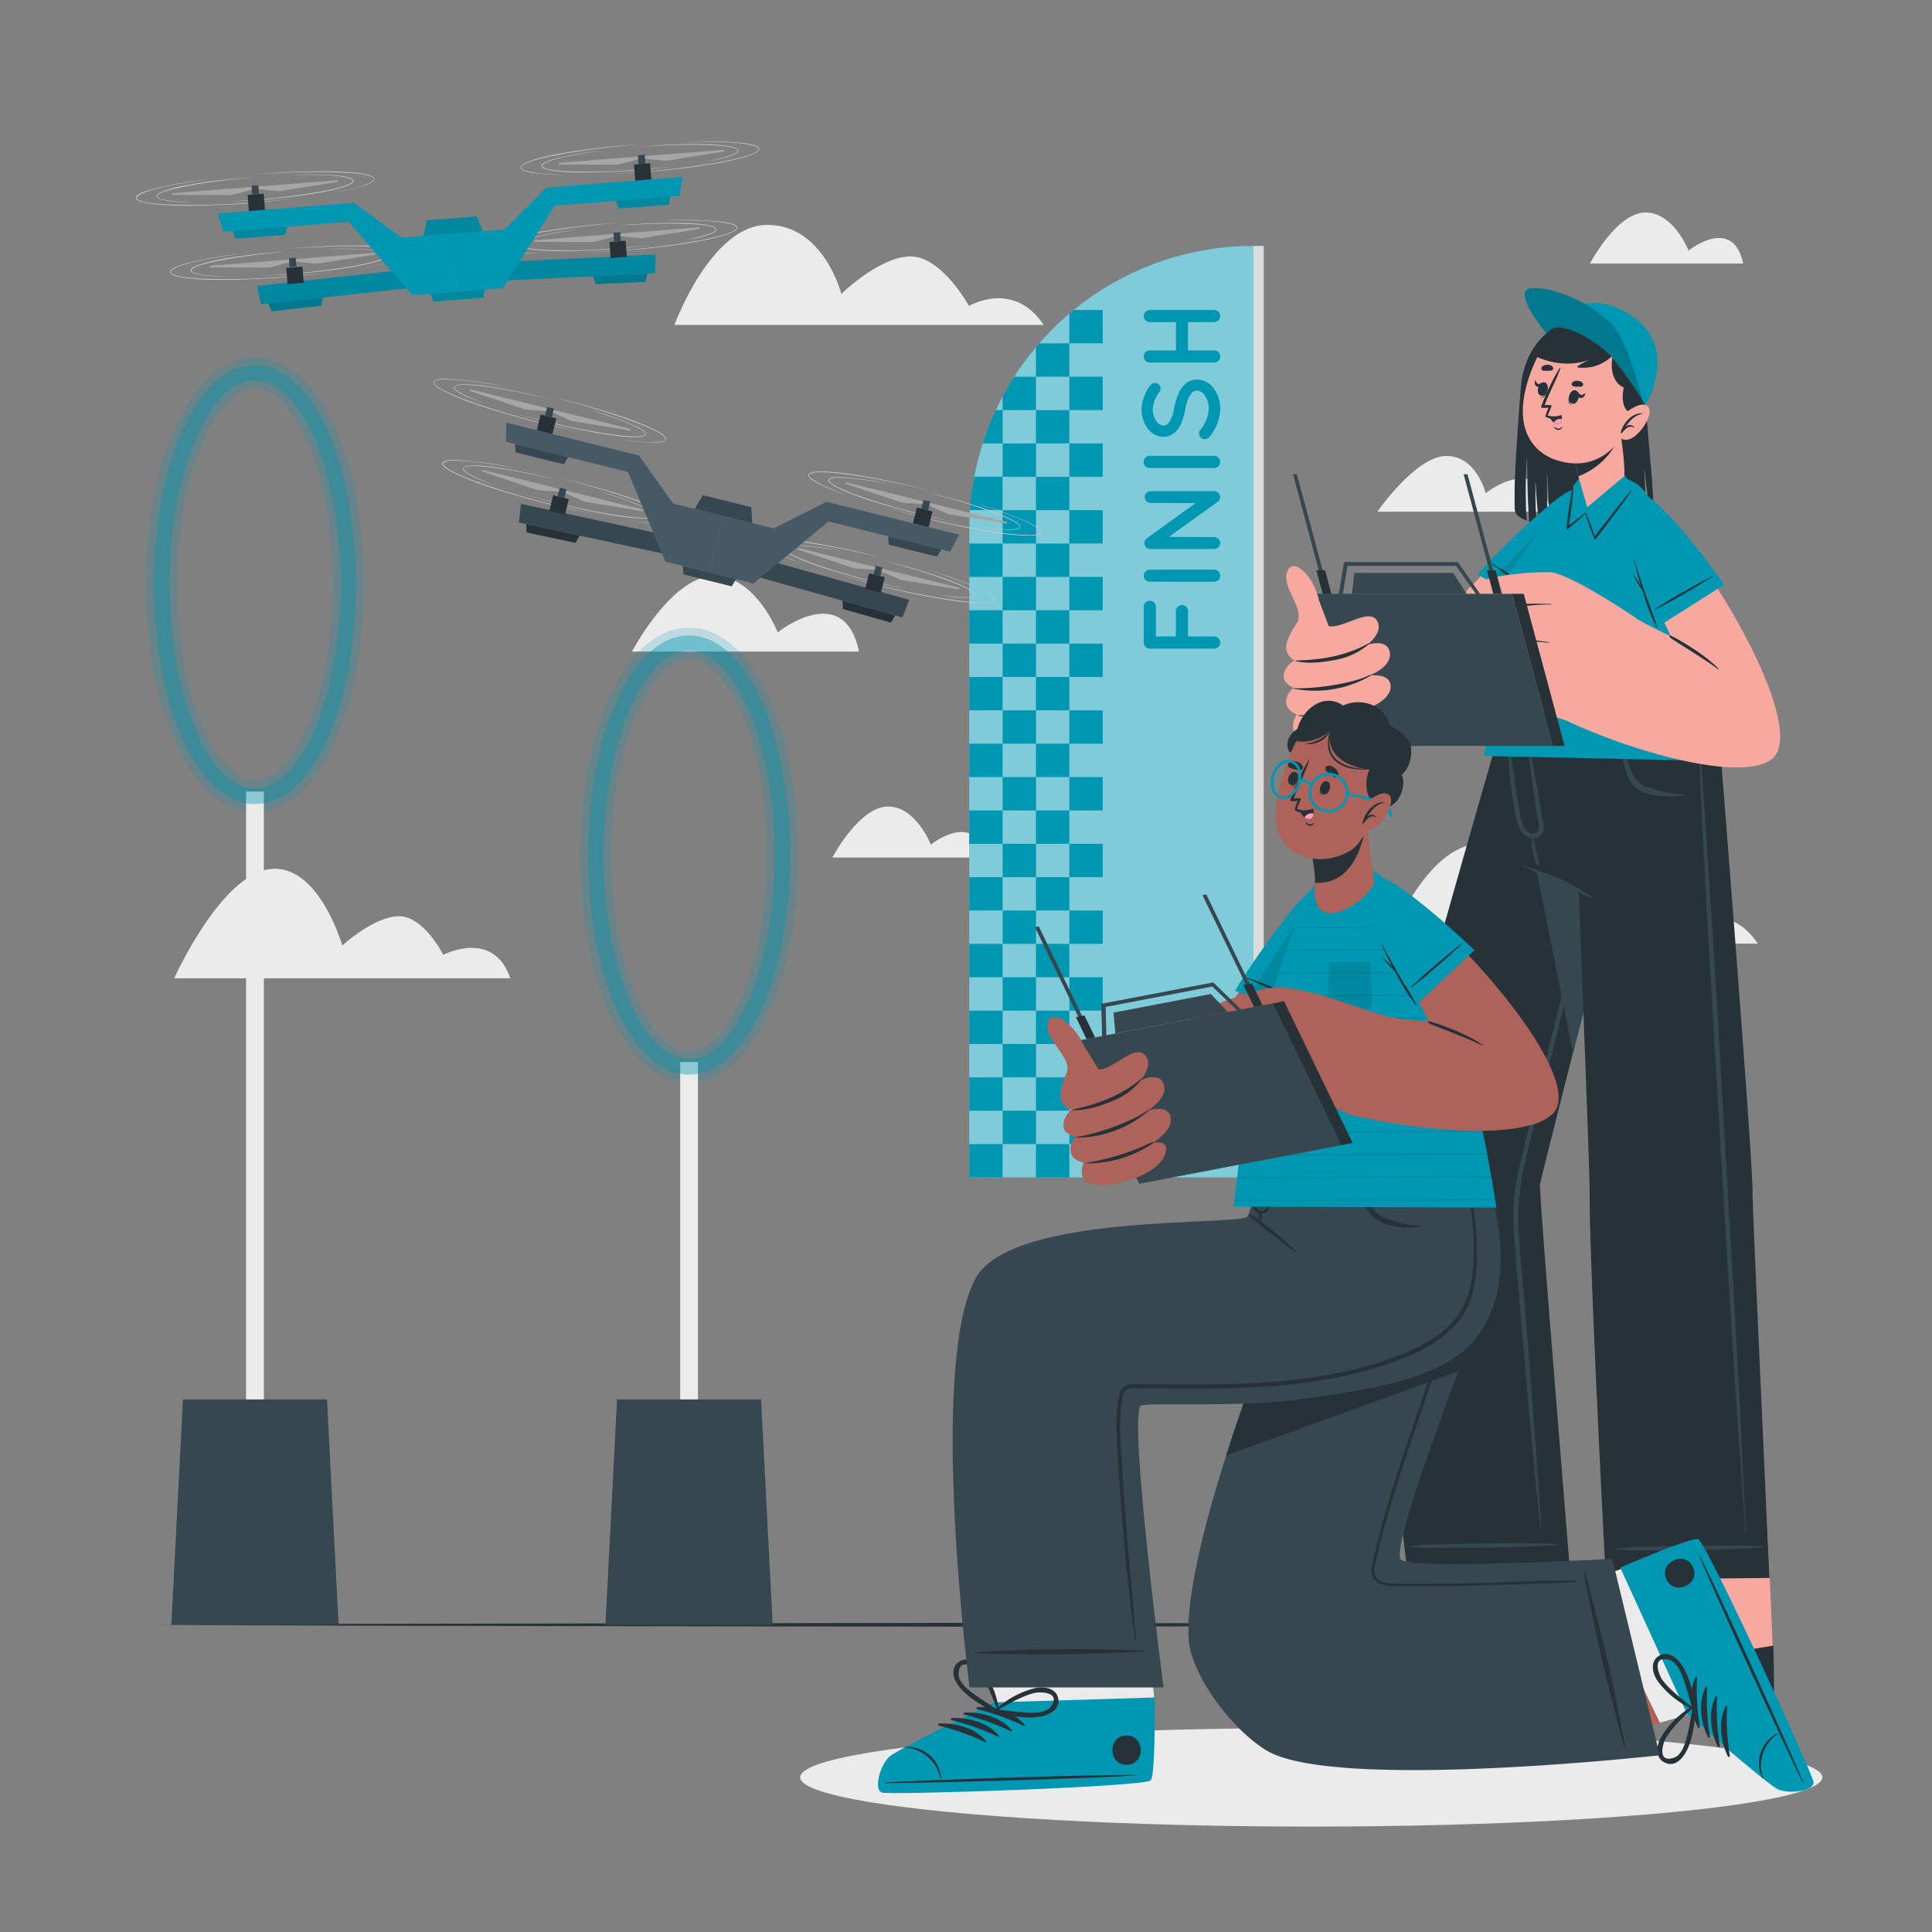 <svg xmlns="http://www.w3.org/2000/svg" viewBox="0 0 500 500"><rect x="0" y="0" width="500" height="500" fill="#808080" stroke="none"/><g id="freepik--background-complete--inject-59"><path d="M454.92,244.2H359.34s9.48-25.88,24.06-25.88,19.16,17.86,19.16,17.86,9.84-9.7,17.92-9.7,15.11,12.82,15.11,12.82S447,232.41,454.92,244.2Z" style="fill:#ebebeb"></path><path d="M270.11,84.09H174.54S184,58.2,198.6,58.2s19.15,17.87,19.15,17.87,9.84-9.71,17.92-9.71,15.11,12.83,15.11,12.83S262.2,72.29,270.11,84.09Z" style="fill:#ebebeb"></path><path d="M401.12,132.43H356.45S366.43,118,374.3,118s10.18,9.64,10.18,9.64,5.55-4.5,10.69-3.7S401.12,132.43,401.12,132.43Z" style="fill:#ebebeb"></path><path d="M132.08,253.19h-87S57,226.6,69.74,224.93,88.58,244.7,88.58,244.7s8.22-7.58,14.69-7.58,11.45,10,11.45,10S127.65,240.26,132.08,253.19Z" style="fill:#ebebeb"></path><path d="M222.32,168.62H163.56s10.09-19.27,21-19.55,16.71,14.58,16.71,14.58S218.35,150,222.32,168.62Z" style="fill:#ebebeb"></path><path d="M255.08,221.94H215.41s6.82-13,14.21-13.2,11.28,9.84,11.28,9.84S252.4,209.36,255.08,221.94Z" style="fill:#ebebeb"></path><path d="M451.14,68.2H411.48s6.81-13,14.2-13.2S437,64.85,437,64.85,448.46,55.62,451.14,68.2Z" style="fill:#ebebeb"></path><path d="M351,263H311.35s6.82-13,14.21-13.2,11.28,9.84,11.28,9.84S348.33,250.44,351,263Z" style="fill:#ebebeb"></path></g><g id="freepik--Floor--inject-59"><polygon points="40.29 420.49 92.72 420.24 145.14 420.16 250 419.99 354.86 420.15 407.28 420.24 459.71 420.49 407.28 420.73 354.86 420.82 250 420.99 145.14 420.82 92.72 420.73 40.29 420.49" style="fill:#263238"></polygon></g><g id="freepik--Shadow--inject-59"><ellipse cx="339.35" cy="459.96" rx="132.27" ry="12.76" style="fill:#ebebeb"></ellipse></g><g id="freepik--Flag--inject-59"><rect x="324.39" y="63.64" width="2.66" height="356.85" transform="translate(651.44 484.13) rotate(180)" style="fill:#dbdbdb"></rect><path d="M250.84,63.64h73.55a0,0,0,0,1,0,0V231.17a73.55,73.55,0,0,1-73.55,73.55h0a0,0,0,0,1,0,0V63.64A0,0,0,0,1,250.84,63.64Z" transform="translate(575.23 368.36) rotate(180)" style="fill:#0097B2"></path><path d="M250.84,63.64h73.55a0,0,0,0,1,0,0V231.17a73.55,73.55,0,0,1-73.55,73.55h0a0,0,0,0,1,0,0V63.64A0,0,0,0,1,250.84,63.64Z" transform="translate(575.23 368.36) rotate(180)" style="fill:#fff;opacity:0.5"></path><rect x="250.84" y="296.08" width="8.63" height="8.63" transform="translate(510.31 600.8) rotate(180)" style="fill:#0097B2"></rect><rect x="259.47" y="287.45" width="8.63" height="8.63" transform="translate(527.58 583.53) rotate(180)" style="fill:#0097B2"></rect><rect x="250.84" y="278.81" width="8.63" height="8.63" transform="translate(510.31 566.26) rotate(180)" style="fill:#0097B2"></rect><rect x="259.47" y="270.18" width="8.63" height="8.63" transform="translate(527.58 548.99) rotate(180)" style="fill:#0097B2"></rect><rect x="250.84" y="261.54" width="8.63" height="8.63" transform="translate(510.31 531.72) rotate(180)" style="fill:#0097B2"></rect><rect x="259.47" y="252.91" width="8.63" height="8.63" transform="translate(527.58 514.45) rotate(180)" style="fill:#0097B2"></rect><rect x="250.84" y="244.27" width="8.63" height="8.63" transform="translate(510.31 497.18) rotate(180)" style="fill:#0097B2"></rect><rect x="259.47" y="235.64" width="8.63" height="8.63" transform="translate(527.58 479.92) rotate(180)" style="fill:#0097B2"></rect><rect x="250.84" y="227.01" width="8.63" height="8.63" transform="translate(510.31 462.65) rotate(180)" style="fill:#0097B2"></rect><rect x="259.47" y="218.37" width="8.63" height="8.63" transform="translate(527.58 445.38) rotate(180)" style="fill:#0097B2"></rect><rect x="250.84" y="209.74" width="8.63" height="8.63" transform="translate(510.31 428.11) rotate(180)" style="fill:#0097B2"></rect><rect x="259.47" y="201.1" width="8.63" height="8.63" transform="translate(527.58 410.84) rotate(180)" style="fill:#0097B2"></rect><rect x="250.84" y="192.47" width="8.63" height="8.63" transform="translate(510.31 393.57) rotate(180)" style="fill:#0097B2"></rect><rect x="259.47" y="183.83" width="8.63" height="8.63" transform="translate(527.58 376.3) rotate(180)" style="fill:#0097B2"></rect><rect x="250.84" y="175.2" width="8.63" height="8.63" transform="translate(510.31 359.03) rotate(180)" style="fill:#0097B2"></rect><rect x="259.47" y="166.56" width="8.63" height="8.63" transform="translate(527.58 341.76) rotate(180)" style="fill:#0097B2"></rect><rect x="250.84" y="157.93" width="8.63" height="8.63" transform="translate(510.31 324.49) rotate(180)" style="fill:#0097B2"></rect><rect x="259.47" y="149.3" width="8.63" height="8.63" transform="translate(527.58 307.23) rotate(180)" style="fill:#0097B2"></rect><rect x="250.84" y="140.66" width="8.63" height="8.63" transform="translate(510.31 289.96) rotate(180)" style="fill:#0097B2"></rect><rect x="259.47" y="132.03" width="8.63" height="8.63" transform="translate(527.58 272.69) rotate(180)" style="fill:#0097B2"></rect><path d="M251,132h8.46v-8.64h-7.33A69.86,69.86,0,0,0,251,132Z" style="fill:#0097B2"></path><rect x="259.47" y="114.76" width="8.63" height="8.63" transform="translate(527.58 238.15) rotate(180)" style="fill:#0097B2"></rect><path d="M254.33,114.76h5.15v-8.63h-1.77A70.86,70.86,0,0,0,254.33,114.76Z" style="fill:#0097B2"></path><path d="M259.48,102.58v3.55h8.62V97.49h-5.63C261.4,99.14,260.41,100.83,259.48,102.58Z" style="fill:#0097B2"></path><rect x="268.11" y="296.08" width="8.63" height="8.63" transform="translate(544.85 600.8) rotate(180)" style="fill:#0097B2"></rect><rect x="276.74" y="287.45" width="8.63" height="8.63" transform="translate(562.12 583.53) rotate(180)" style="fill:#0097B2"></rect><rect x="268.11" y="278.81" width="8.63" height="8.63" transform="translate(544.85 566.26) rotate(180)" style="fill:#0097B2"></rect><rect x="276.74" y="270.18" width="8.63" height="8.63" transform="translate(562.12 548.99) rotate(180)" style="fill:#0097B2"></rect><rect x="268.11" y="261.54" width="8.63" height="8.63" transform="translate(544.85 531.72) rotate(180)" style="fill:#0097B2"></rect><rect x="276.74" y="252.91" width="8.63" height="8.63" transform="translate(562.12 514.45) rotate(180)" style="fill:#0097B2"></rect><rect x="268.11" y="244.27" width="8.63" height="8.63" transform="translate(544.85 497.18) rotate(180)" style="fill:#0097B2"></rect><rect x="276.74" y="235.64" width="8.63" height="8.63" transform="translate(562.12 479.92) rotate(180)" style="fill:#0097B2"></rect><rect x="268.11" y="227.01" width="8.63" height="8.63" transform="translate(544.85 462.65) rotate(180)" style="fill:#0097B2"></rect><rect x="276.74" y="218.37" width="8.63" height="8.63" transform="translate(562.12 445.38) rotate(180)" style="fill:#0097B2"></rect><rect x="268.11" y="209.74" width="8.63" height="8.63" transform="translate(544.85 428.11) rotate(180)" style="fill:#0097B2"></rect><rect x="276.74" y="201.1" width="8.63" height="8.63" transform="translate(562.12 410.84) rotate(180)" style="fill:#0097B2"></rect><rect x="268.11" y="192.47" width="8.63" height="8.63" transform="translate(544.85 393.57) rotate(180)" style="fill:#0097B2"></rect><rect x="276.74" y="183.83" width="8.63" height="8.63" transform="translate(562.12 376.3) rotate(180)" style="fill:#0097B2"></rect><rect x="268.11" y="175.2" width="8.63" height="8.63" transform="translate(544.85 359.03) rotate(180)" style="fill:#0097B2"></rect><rect x="276.74" y="166.56" width="8.63" height="8.63" transform="translate(562.12 341.76) rotate(180)" style="fill:#0097B2"></rect><rect x="268.11" y="157.93" width="8.63" height="8.63" transform="translate(544.85 324.49) rotate(180)" style="fill:#0097B2"></rect><rect x="276.74" y="149.3" width="8.63" height="8.63" transform="translate(562.12 307.23) rotate(180)" style="fill:#0097B2"></rect><rect x="268.11" y="140.66" width="8.63" height="8.63" transform="translate(544.85 289.96) rotate(180)" style="fill:#0097B2"></rect><rect x="276.74" y="132.03" width="8.63" height="8.63" transform="translate(562.12 272.69) rotate(180)" style="fill:#0097B2"></rect><rect x="268.11" y="123.39" width="8.63" height="8.63" transform="translate(544.85 255.42) rotate(180)" style="fill:#0097B2"></rect><rect x="276.74" y="114.76" width="8.63" height="8.63" transform="translate(562.12 238.15) rotate(180)" style="fill:#0097B2"></rect><rect x="268.11" y="106.12" width="8.63" height="8.63" transform="translate(544.85 220.88) rotate(180)" style="fill:#0097B2"></rect><path d="M268.1,89.86v7.63h8.64V88.85H269Z" style="fill:#0097B2"></path><rect x="276.74" y="97.49" width="8.63" height="8.63" transform="translate(562.12 203.61) rotate(180)" style="fill:#0097B2"></rect><path d="M276.74,81.17v7.68h8.64V80.22h-7.51Z" style="fill:#0097B2"></path><path d="M314.22,167.86H297.53A1.55,1.55,0,0,1,296,166.3v-9.24a1.57,1.57,0,0,1,3.14,0v7.66h5.17v-6.59a1.6,1.6,0,0,1,1.56-1.56,1.58,1.58,0,0,1,1.58,1.56v6.59h6.79a1.57,1.57,0,0,1,1.55,1.58A1.55,1.55,0,0,1,314.22,167.86Z" style="fill:#0097B2"></path><path d="M297.53,150.55A1.53,1.53,0,0,1,296,149a1.58,1.58,0,0,1,1.55-1.58h16.69a1.58,1.58,0,0,1,1.55,1.58,1.53,1.53,0,0,1-1.55,1.56Z" style="fill:#0097B2"></path><path d="M314.22,139a1.57,1.57,0,0,1,1.55,1.53,1.54,1.54,0,0,1-1.55,1.55H297.76a1.51,1.51,0,0,1-1.3-.62,1.56,1.56,0,0,1,.34-2.15l12.64-9.13H297.79a1.54,1.54,0,0,1-1.53-1.53,1.57,1.57,0,0,1,1.53-1.55h16.43a1.57,1.57,0,0,1,1.55,1.55,1.52,1.52,0,0,1-.57,1.16.44.44,0,0,1-.17.14l-12.55,9Z" style="fill:#0097B2"></path><path d="M297.53,121.11a1.53,1.53,0,0,1-1.55-1.55,1.58,1.58,0,0,1,1.55-1.59h16.69a1.58,1.58,0,0,1,1.55,1.59,1.53,1.53,0,0,1-1.55,1.55Z" style="fill:#0097B2"></path><path d="M310.85,113.31a1.48,1.48,0,0,1-.2-2.07,9.18,9.18,0,0,0,2.18-5.4,6,6,0,0,0-1.05-3.53,2.54,2.54,0,0,0-2-1.22,1.64,1.64,0,0,0-.91.26,2.72,2.72,0,0,0-.85.85,11.43,11.43,0,0,0-1.32,3.87v.06a15.51,15.51,0,0,1-1.11,3.64,6,6,0,0,1-2.2,2.63,4.29,4.29,0,0,1-2.32.65,5.22,5.22,0,0,1-4.13-2.26,8.36,8.36,0,0,1-1.5-4.89,11.06,11.06,0,0,1,2.26-6.16,1.46,1.46,0,0,1,2-.4,1.43,1.43,0,0,1,.43,2,8.19,8.19,0,0,0-1.81,4.55,5.4,5.4,0,0,0,1,3.17,2.23,2.23,0,0,0,1.78,1.07,1.39,1.39,0,0,0,.79-.2,2.68,2.68,0,0,0,.74-.76,9.91,9.91,0,0,0,1.24-3.54v0a16.38,16.38,0,0,1,1.19-3.9,6.6,6.6,0,0,1,2.34-2.83,4.55,4.55,0,0,1,2.41-.68,5.48,5.48,0,0,1,4.38,2.43,8.85,8.85,0,0,1,1.61,5.23,12.14,12.14,0,0,1-2.83,7.24A1.5,1.5,0,0,1,310.85,113.31Z" style="fill:#0097B2"></path><path d="M314.22,93.82H297.53A1.53,1.53,0,0,1,296,92.27a1.55,1.55,0,0,1,1.55-1.58h6.79V83.36h-6.79A1.53,1.53,0,0,1,296,81.81a1.56,1.56,0,0,1,1.55-1.59h16.69a1.56,1.56,0,0,1,1.55,1.59,1.53,1.53,0,0,1-1.55,1.55h-6.79v7.33h6.79a1.55,1.55,0,0,1,1.55,1.58A1.53,1.53,0,0,1,314.22,93.82Z" style="fill:#0097B2"></path></g><g id="freepik--Rings--inject-59"><path d="M66,210.1c-16,0-28.14-25.29-28.14-58.82S49.94,92.46,66,92.46s28.14,25.29,28.14,58.82S82,210.1,66,210.1Zm0-109.64c-9.53,0-20.14,20.87-20.14,50.82S56.46,202.1,66,202.1s20.14-20.87,20.14-50.82S75.51,100.46,66,100.46Z" style="fill:#0097B2;opacity:0.2"></path><polygon points="84.63 362.17 47.35 362.17 44.35 420.49 87.63 420.49 84.63 362.17" style="fill:#37474f"></polygon><rect x="63.69" y="204.85" width="4.6" height="157.31" style="fill:#ebebeb"></rect><path d="M66,208.1c-14.66,0-26.14-25-26.14-56.82S51.33,94.46,66,94.46s26.14,25,26.14,56.82S80.65,208.1,66,208.1ZM66,98.46c-12,0-22.14,24.19-22.14,52.82S54,204.1,66,204.1s22.14-24.19,22.14-52.82S78,98.46,66,98.46Z" style="fill:#0097B2;opacity:0.4"></path><path d="M178.33,280.1c-16.05,0-28.14-25.29-28.14-58.82s12.09-58.82,28.14-58.82,28.14,25.29,28.14,58.82S194.37,280.1,178.33,280.1Zm0-109.64c-9.53,0-20.14,20.87-20.14,50.82s10.61,50.82,20.14,50.82,20.14-20.87,20.14-50.82S187.86,170.46,178.33,170.46Z" style="fill:#0097B2;opacity:0.2"></path><polygon points="196.97 362.17 159.69 362.17 156.69 420.49 199.97 420.49 196.97 362.17" style="fill:#37474f"></polygon><rect x="176.03" y="274.85" width="4.6" height="87.31" style="fill:#ebebeb"></rect><path d="M178.33,278.1c-14.66,0-26.14-25-26.14-56.82s11.48-56.82,26.14-56.82,26.14,25,26.14,56.82S193,278.1,178.33,278.1Zm0-109.64c-12,0-22.14,24.19-22.14,52.82s10.14,52.82,22.14,52.82,22.14-24.19,22.14-52.82S190.33,168.46,178.33,168.46Z" style="fill:#0097B2;opacity:0.4"></path></g><g id="freepik--drone-2--inject-59"><path d="M152.58,106a81.35,81.35,0,0,1,11.92,4.27,14.53,14.53,0,0,1,1.4.76,3,3,0,0,1,1.18,1.09.48.48,0,0,1,0,.45.83.83,0,0,1-.35.27,3.09,3.09,0,0,1-.78.2,10.61,10.61,0,0,1-1.59.1,47.7,47.7,0,0,1-6.32-.55c-4.18-.61-8.32-1.45-12.44-2.39s-8.17-2.13-12.24-3.24l6.12,1.59c2,.56,4.09,1,6.15,1.51,4.12.91,8.26,1.73,12.44,2.32a51.06,51.06,0,0,0,6.29.58,10.13,10.13,0,0,0,1.56-.08,3.49,3.49,0,0,0,.74-.19c.24-.1.4-.29.31-.51a3.07,3.07,0,0,0-1.11-1c-.45-.27-.91-.52-1.38-.76a60.77,60.77,0,0,0-5.85-2.39C156.6,107.33,154.6,106.67,152.58,106Z" style="fill:#c7c7c7"></path><path d="M126.16,104.72c-1.42-.48-2.83-1-4.22-1.56a17.4,17.4,0,0,1-4-2.11,1.79,1.79,0,0,1-.39-.43.54.54,0,0,1,0-.61,2,2,0,0,1,1.08-.44,13,13,0,0,1,2.25-.09,44.81,44.81,0,0,1,4.49.38c3,.39,5.93.93,8.86,1.53s5.86,1.28,8.76,2c-2.92-.67-5.85-1.31-8.79-1.9s-5.89-1.09-8.86-1.46c-1.48-.19-3-.36-4.46-.41a12.73,12.73,0,0,0-2.23.07,1.78,1.78,0,0,0-1,.38c-.19.26.11.62.37.84a17.65,17.65,0,0,0,3.92,2.12C123.36,103.66,124.76,104.21,126.16,104.72Z" style="fill:#c7c7c7"></path><path d="M131.43,100.21c-2.52-.47-5-.9-7.57-1.26a72.18,72.18,0,0,0-7.63-.75c-.63,0-1.27,0-1.91,0a3.77,3.77,0,0,0-1.78.47c-.23.19-.16.51,0,.74a3.45,3.45,0,0,0,.69.63,14.08,14.08,0,0,0,1.63,1A59.93,59.93,0,0,0,122,104c4.81,1.73,9.71,3.19,14.64,4.53,2.47.67,4.95,1.3,7.45,1.85l7.47,1.75c-5-1.12-10-2.11-14.95-3.46s-9.86-2.76-14.69-4.47a60.88,60.88,0,0,1-7.08-3,13.17,13.17,0,0,1-1.65-1,3.8,3.8,0,0,1-.72-.67,1,1,0,0,1-.22-.47.58.58,0,0,1,.21-.49,3.7,3.7,0,0,1,1.87-.5,17.8,17.8,0,0,1,1.93,0A101.19,101.19,0,0,1,131.43,100.21Z" style="fill:#c7c7c7"></path><path d="M160.49,113.72c1.8.24,3.6.46,5.41.6a21.28,21.28,0,0,0,5.41-.06c.41-.08.94-.29.88-.71a2.13,2.13,0,0,0-.84-1,14.71,14.71,0,0,0-2.35-1.34c-1.63-.79-3.32-1.45-5-2.09-3.39-1.27-6.85-2.39-10.33-3.43s-7-2-10.49-2.91q5.29,1.25,10.54,2.77c3.48,1,7,2.11,10.36,3.37,1.7.65,3.38,1.33,5,2.12a15.58,15.58,0,0,1,2.37,1.38,2.19,2.19,0,0,1,.89,1.07.63.63,0,0,1-.34.63,2.61,2.61,0,0,1-.66.24,12.5,12.5,0,0,1-2.73.18c-.91,0-1.81-.08-2.72-.16C164.08,114.25,162.28,114,160.49,113.72Z" style="fill:#c7c7c7"></path><path d="M154.89,127.05a82.92,82.92,0,0,1,11.92,4.26c.47.24.94.48,1.39.76a3.13,3.13,0,0,1,1.19,1.1.52.52,0,0,1,0,.45.84.84,0,0,1-.34.26,2.8,2.8,0,0,1-.79.21,10.61,10.61,0,0,1-1.59.1,51.5,51.5,0,0,1-6.32-.55c-4.18-.61-8.32-1.45-12.44-2.4s-8.17-2.13-12.24-3.24l6.13,1.6c2,.55,4.09,1,6.15,1.5,4.11.92,8.26,1.74,12.43,2.33a51.24,51.24,0,0,0,6.29.58,10.26,10.26,0,0,0,1.57-.09,2.69,2.69,0,0,0,.74-.19c.24-.09.4-.29.31-.51a3.08,3.08,0,0,0-1.12-1c-.44-.28-.91-.52-1.38-.76a57.37,57.37,0,0,0-5.85-2.39C158.91,128.33,156.9,127.67,154.89,127.05Z" style="fill:#c7c7c7"></path><path d="M128.47,125.73c-1.42-.48-2.83-1-4.22-1.56a17.26,17.26,0,0,1-4-2.11,2,2,0,0,1-.39-.43.54.54,0,0,1,0-.61,1.84,1.84,0,0,1,1.07-.44,14.25,14.25,0,0,1,2.26-.1c1.5,0,3,.2,4.48.38,3,.4,5.93.94,8.87,1.54s5.85,1.28,8.75,2c-2.92-.68-5.84-1.31-8.78-1.9s-5.89-1.09-8.86-1.46c-1.49-.2-3-.36-4.47-.42a12.65,12.65,0,0,0-2.22.08,1.82,1.82,0,0,0-1,.37c-.2.27.1.62.37.84a17.46,17.46,0,0,0,3.92,2.13C125.66,124.67,127.06,125.21,128.47,125.73Z" style="fill:#c7c7c7"></path><path d="M133.73,121.22c-2.51-.47-5-.9-7.57-1.26a69.69,69.69,0,0,0-7.62-.75c-.64,0-1.28,0-1.91,0a3.53,3.53,0,0,0-1.78.47.5.5,0,0,0,0,.74,3.47,3.47,0,0,0,.69.63,14.08,14.08,0,0,0,1.63,1,61.52,61.52,0,0,0,7.07,2.93c4.81,1.72,9.71,3.19,14.65,4.53,2.47.66,4.94,1.3,7.44,1.85l7.47,1.74c-5-1.11-10-2.1-15-3.46s-9.86-2.75-14.68-4.46a61.91,61.91,0,0,1-7.08-3,13.24,13.24,0,0,1-1.65-1,3.21,3.21,0,0,1-.72-.66,1,1,0,0,1-.22-.47.58.58,0,0,1,.2-.49,3.73,3.73,0,0,1,1.88-.5,17.57,17.57,0,0,1,1.92,0A100.83,100.83,0,0,1,133.73,121.22Z" style="fill:#c7c7c7"></path><path d="M162.8,134.72c1.79.25,3.6.47,5.41.6a20.75,20.75,0,0,0,5.4,0c.41-.09.94-.29.89-.71a2.17,2.17,0,0,0-.85-1,15.47,15.47,0,0,0-2.34-1.35c-1.64-.78-3.32-1.45-5-2.08-3.4-1.28-6.85-2.39-10.33-3.43s-7-2-10.5-2.91q5.31,1.24,10.54,2.77c3.49,1,6.95,2.11,10.36,3.37,1.7.64,3.39,1.32,5,2.12a16,16,0,0,1,2.36,1.38,2.29,2.29,0,0,1,.9,1.06.67.67,0,0,1-.34.64,2.92,2.92,0,0,1-.66.24,12.54,12.54,0,0,1-2.73.18c-.91,0-1.82-.08-2.72-.16Q165.49,135.16,162.8,134.72Z" style="fill:#c7c7c7"></path><path d="M230.3,125.27c-2.08-.39-4.16-.74-6.25-1a58,58,0,0,0-6.29-.62c-.53,0-1,0-1.58,0a3.08,3.08,0,0,0-1.46.39c-.18.15-.13.4,0,.59a3.09,3.09,0,0,0,.56.52,10.66,10.66,0,0,0,1.35.8,48.69,48.69,0,0,0,5.83,2.42c4,1.42,8,2.63,12.09,3.74,2,.55,4.08,1.08,6.14,1.53l6.17,1.45c-4.12-.91-8.27-1.72-12.35-2.84s-8.14-2.27-12.12-3.68a49,49,0,0,1-5.85-2.46,11.24,11.24,0,0,1-1.36-.83,2.82,2.82,0,0,1-.6-.55,1,1,0,0,1-.18-.39.51.51,0,0,1,.17-.42,3.15,3.15,0,0,1,1.56-.42c.53,0,1.06,0,1.59,0A81.63,81.63,0,0,1,230.3,125.27Z" style="fill:#c7c7c7"></path><path d="M254.28,136.41c1.49.21,3,.38,4.47.49a17.51,17.51,0,0,0,4.46-.05c.34-.07.77-.24.72-.57a1.78,1.78,0,0,0-.69-.78,12.81,12.81,0,0,0-1.94-1.11c-1.35-.65-2.74-1.2-4.14-1.72-2.8-1-5.65-2-8.52-2.84s-5.76-1.65-8.66-2.41c2.92.68,5.82,1.43,8.7,2.28s5.74,1.73,8.56,2.77c1.4.54,2.79,1.1,4.14,1.76a12,12,0,0,1,1.95,1.14,1.91,1.91,0,0,1,.75.88.55.55,0,0,1-.29.54,1.92,1.92,0,0,1-.55.2,17.84,17.84,0,0,1-4.5,0C257.25,136.86,255.76,136.65,254.28,136.41Z" style="fill:#c7c7c7"></path><path d="M251.73,130a101.38,101.38,0,0,1,14.44,5.18c.57.28,1.14.58,1.69.92a3.74,3.74,0,0,1,1.42,1.32.56.56,0,0,1,0,.53,1.14,1.14,0,0,1-.41.32,4.35,4.35,0,0,1-.94.25,13.88,13.88,0,0,1-1.93.11,59.23,59.23,0,0,1-7.65-.67c-5.07-.74-10.09-1.75-15.07-2.89s-9.91-2.58-14.84-3.91l7.42,1.94c2.46.67,4.95,1.27,7.45,1.83,5,1.11,10,2.1,15.07,2.82a61,61,0,0,0,7.62.71,13.37,13.37,0,0,0,1.9-.11,3.84,3.84,0,0,0,.9-.23c.29-.11.5-.37.38-.64a3.7,3.7,0,0,0-1.35-1.25,18.09,18.09,0,0,0-1.67-.92,69.44,69.44,0,0,0-7.1-2.89C256.61,131.52,254.17,130.72,251.73,130Z" style="fill:#c7c7c7"></path><path d="M219.72,128.37c-1.72-.59-3.43-1.21-5.11-1.9-.84-.35-1.67-.71-2.48-1.12a12.67,12.67,0,0,1-2.33-1.43,3.35,3.35,0,0,1-.47-.52.67.67,0,0,1,0-.73,2.38,2.38,0,0,1,1.29-.52,15.72,15.72,0,0,1,2.74-.12c1.82.06,3.63.25,5.43.47,3.6.48,7.18,1.12,10.74,1.85s7.1,1.55,10.61,2.46q-5.3-1.25-10.64-2.32c-3.56-.7-7.14-1.32-10.74-1.78-1.79-.23-3.6-.43-5.41-.5a16.22,16.22,0,0,0-2.7.1,2.13,2.13,0,0,0-1.2.46c-.24.34.13.77.45,1a21.42,21.42,0,0,0,4.76,2.57C216.32,127.1,218,127.75,219.72,128.37Z" style="fill:#c7c7c7"></path><path d="M218.46,142.78c-2.07-.39-4.15-.74-6.24-1a58,58,0,0,0-6.29-.62c-.53,0-1.06,0-1.58,0a3.05,3.05,0,0,0-1.46.39c-.19.15-.13.4,0,.59a3.15,3.15,0,0,0,.57.52,10.66,10.66,0,0,0,1.35.8,48.69,48.69,0,0,0,5.83,2.42c4,1.42,8,2.63,12.09,3.74,2,.55,4.08,1.08,6.14,1.53l6.16,1.45c-4.12-.91-8.27-1.72-12.34-2.84s-8.14-2.27-12.12-3.68a48.27,48.27,0,0,1-5.85-2.46,10.51,10.51,0,0,1-1.36-.83,2.82,2.82,0,0,1-.6-.55.88.88,0,0,1-.18-.39.51.51,0,0,1,.17-.42,3.15,3.15,0,0,1,1.56-.42c.53,0,1.06,0,1.59,0A81.33,81.33,0,0,1,218.46,142.78Z" style="fill:#c7c7c7"></path><path d="M242.45,153.92c1.49.21,3,.38,4.47.49a17.51,17.51,0,0,0,4.46,0c.34-.07.76-.24.72-.57a1.74,1.74,0,0,0-.7-.78,12.24,12.24,0,0,0-1.93-1.11c-1.35-.65-2.74-1.2-4.14-1.72-2.8-1.05-5.66-2-8.52-2.84s-5.76-1.65-8.66-2.41c2.92.68,5.82,1.43,8.7,2.28s5.74,1.73,8.55,2.77c1.4.54,2.8,1.1,4.15,1.76a12,12,0,0,1,1.95,1.14,1.91,1.91,0,0,1,.75.88.57.57,0,0,1-.29.54,1.92,1.92,0,0,1-.55.2,17.84,17.84,0,0,1-4.5,0C245.42,154.37,243.93,154.16,242.45,153.92Z" style="fill:#c7c7c7"></path><path d="M239.9,147.48a101.38,101.38,0,0,1,14.44,5.18c.57.28,1.14.58,1.69.92a3.74,3.74,0,0,1,1.42,1.32.56.56,0,0,1-.05.53,1.14,1.14,0,0,1-.41.32,4.59,4.59,0,0,1-.95.25,15.47,15.47,0,0,1-1.92.12,61.07,61.07,0,0,1-7.65-.68c-5.07-.74-10.09-1.75-15.08-2.89s-9.9-2.58-14.84-3.91l7.43,1.94c2.46.68,5,1.27,7.45,1.83,5,1.11,10,2.1,15.07,2.82a60.8,60.8,0,0,0,7.62.71,13.45,13.45,0,0,0,1.9-.11,3.84,3.84,0,0,0,.9-.23c.29-.11.5-.37.38-.64a3.66,3.66,0,0,0-1.36-1.25,16.88,16.88,0,0,0-1.67-.92,69.27,69.27,0,0,0-7.09-2.89C244.77,149,242.34,148.23,239.9,147.48Z" style="fill:#c7c7c7"></path><path d="M207.89,145.88c-1.72-.59-3.43-1.21-5.11-1.9-.84-.35-1.67-.71-2.48-1.12a12.67,12.67,0,0,1-2.33-1.43,2.57,2.57,0,0,1-.47-.52.67.67,0,0,1,0-.73,2.35,2.35,0,0,1,1.29-.52,14.72,14.72,0,0,1,2.73-.11c1.82,0,3.63.24,5.44.46,3.6.48,7.18,1.12,10.74,1.85s7.09,1.55,10.61,2.46Q223,143.08,217.66,142c-3.56-.7-7.14-1.32-10.74-1.78-1.8-.23-3.6-.43-5.41-.5a16.22,16.22,0,0,0-2.7.1,2.13,2.13,0,0,0-1.2.46c-.24.34.13.77.45,1a21.42,21.42,0,0,0,4.76,2.57C204.49,144.61,206.18,145.26,207.89,145.88Z" style="fill:#c7c7c7"></path><polygon points="134.84 130.4 174.67 138.99 173.51 143.68 134.27 135.23 134.84 130.4" style="fill:#37474f"></polygon><polygon points="148.93 140.49 136.28 137.8 136.19 135.64 150.02 138.62 148.93 140.49" style="fill:#263238"></polygon><rect x="142.61" y="128.59" width="4.18" height="4.18" transform="translate(35.62 -30.92) rotate(13.9)" style="fill:#263238"></rect><rect x="144.57" y="126.39" width="1.8" height="2.3" transform="translate(34.89 -31.21) rotate(13.9)" style="fill:#37474f"></rect><polygon points="144.8 126.53 124.82 121.59 124.72 122.01 139.26 126.87 144.62 127.23 144.8 126.53" style="fill:#a6a6a6"></polygon><polygon points="146.54 126.96 166.52 131.9 166.42 132.32 151.28 129.84 146.37 127.67 146.54 126.96" style="fill:#a6a6a6"></polygon><polygon points="235.3 155.25 196.06 144.28 194.9 148.97 233.55 159.79 235.3 155.25" style="fill:#37474f"></polygon><polygon points="218.14 157.61 230.58 161.13 231.67 159.26 218.04 155.45 218.14 157.61" style="fill:#263238"></polygon><rect x="224.36" y="148.82" width="4.18" height="4.18" transform="translate(410.04 351.77) rotate(-166.11)" style="fill:#263238"></rect><rect x="226.33" y="146.61" width="1.8" height="2.3" transform="translate(412.33 345.76) rotate(-166.11)" style="fill:#37474f"></rect><polygon points="228.3 147.18 248.28 152.13 248.17 152.55 233.04 150.06 228.13 147.89 228.3 147.18" style="fill:#a6a6a6"></polygon><polygon points="226.55 146.75 206.58 141.81 206.47 142.23 221.02 147.09 226.38 147.46 226.55 146.75" style="fill:#a6a6a6"></polygon><polygon points="183.61 148.18 187.23 133.53 174.22 130.32 165.34 117.87 131.02 109.38 130.99 114.33 162.51 122.13 172.22 145.37 183.61 148.18" style="fill:#455a64"></polygon><polygon points="145.94 120.17 133.4 117.07 133.31 114.9 147.03 118.3 145.94 120.17" style="fill:#37474f"></polygon><rect x="139.34" y="107.72" width="4.18" height="4.18" transform="translate(30.51 -30.75) rotate(13.89)" style="fill:#263238"></rect><rect x="141.31" y="105.51" width="1.8" height="2.3" transform="translate(29.77 -31.03) rotate(13.89)" style="fill:#37474f"></rect><polygon points="141.53 105.65 121.56 100.71 121.45 101.13 136 105.99 141.36 106.36 141.53 105.65" style="fill:#a6a6a6"></polygon><polygon points="143.28 106.08 163.26 111.03 163.15 111.44 148.02 108.97 143.11 106.79 143.28 106.08" style="fill:#a6a6a6"></polygon><polygon points="183.61 148.18 187.23 133.53 200.24 136.75 213.9 129.88 248.22 138.38 245.93 142.76 214.41 134.97 194.99 151 183.61 148.18" style="fill:#455a64"></polygon><polygon points="229.99 140.96 242.53 144.06 243.62 142.19 229.89 138.8 229.99 140.96" style="fill:#37474f"></polygon><rect x="236.72" y="131.8" width="4.18" height="4.18" transform="translate(438.47 321.22) rotate(-166.1)" style="fill:#263238"></rect><rect x="238.69" y="129.6" width="1.8" height="2.3" transform="translate(440.76 315.21) rotate(-166.1)" style="fill:#37474f"></rect><polygon points="240.66 130.17 260.63 135.11 260.53 135.53 245.4 133.05 240.48 130.88 240.66 130.17" style="fill:#a6a6a6"></polygon><polygon points="238.91 129.74 218.93 124.8 218.83 125.22 233.37 130.08 238.73 130.44 238.91 129.74" style="fill:#a6a6a6"></polygon><polygon points="189.38 151.75 176.84 148.65 176.74 146.48 190.47 149.88 189.38 151.75" style="fill:#37474f"></polygon><polygon points="181.9 128.16 194.45 131.26 194.69 135.38 179.77 131.69 181.9 128.16" style="fill:#37474f"></polygon></g><g id="freepik--drone-1--inject-59"><path d="M75.71,45.28a82.35,82.35,0,0,1,12.66.28c.52.07,1,.16,1.56.28a3.13,3.13,0,0,1,1.47.67.46.46,0,0,1,.1.44.91.91,0,0,1-.24.36,2.93,2.93,0,0,1-.68.44,10.43,10.43,0,0,1-1.48.6,50.31,50.31,0,0,1-6.17,1.47c-4.16.74-8.36,1.25-12.56,1.65s-8.43.56-12.64.79l6.32-.42c2.1-.11,4.21-.3,6.31-.51,4.19-.43,8.38-1,12.53-1.72A49.43,49.43,0,0,0,89,48.18a9.25,9.25,0,0,0,1.46-.58,2.8,2.8,0,0,0,.64-.41c.2-.16.29-.4.13-.58A3,3,0,0,0,89.9,46c-.51-.12-1-.21-1.55-.29A57.8,57.8,0,0,0,82,45.28Q78.88,45.21,75.71,45.28Z" style="fill:#c7c7c7"></path><path d="M50.22,52.36c-1.49,0-3,0-4.49-.14a17.72,17.72,0,0,1-4.44-.75,2.58,2.58,0,0,1-.51-.29.54.54,0,0,1-.19-.58,1.82,1.82,0,0,1,.88-.75A12.25,12.25,0,0,1,43.58,49c1.44-.43,2.91-.75,4.38-1,2.94-.56,5.91-1,8.89-1.34s6-.63,8.95-.83q-4.47.42-8.93,1c-3,.38-5.94.83-8.87,1.41-1.47.28-2.93.6-4.37,1a12.76,12.76,0,0,0-2.09.77,1.8,1.8,0,0,0-.81.66c-.1.32.29.56.62.69a17.5,17.5,0,0,0,4.39.77C47.23,52.24,48.73,52.32,50.22,52.36Z" style="fill:#c7c7c7"></path><path d="M53.79,46.42c-2.53.34-5.06.73-7.57,1.19a69.67,69.67,0,0,0-7.47,1.7A18.28,18.28,0,0,0,37,50a3.59,3.59,0,0,0-1.54,1c-.17.26,0,.54.27.7a3.59,3.59,0,0,0,.85.37,12.86,12.86,0,0,0,1.86.42A60.77,60.77,0,0,0,46,53c5.11.12,10.23,0,15.33-.33,2.55-.14,5.1-.32,7.65-.59l7.64-.7c-5.09.51-10.17,1.16-15.28,1.44S51.13,53.3,46,53.2a61.26,61.26,0,0,1-7.65-.58,14.66,14.66,0,0,1-1.88-.43,4,4,0,0,1-.9-.41,1,1,0,0,1-.35-.37.57.57,0,0,1,0-.54,3.69,3.69,0,0,1,1.62-1.06,18.65,18.65,0,0,1,1.82-.64A100.22,100.22,0,0,1,53.79,46.42Z" style="fill:#c7c7c7"></path><path d="M85.64,50.06c1.78-.33,3.56-.7,5.32-1.13a21.68,21.68,0,0,0,5.12-1.76c.36-.21.79-.58.61-1a2.14,2.14,0,0,0-1.11-.65A15.65,15.65,0,0,0,92.94,45c-1.8-.22-3.61-.33-5.43-.39-3.62-.14-7.25-.11-10.88,0s-7.25.31-10.88.55c3.62-.32,7.25-.56,10.88-.69s7.26-.19,10.89-.08c1.82.08,3.63.2,5.44.44a14.69,14.69,0,0,1,2.68.56,2.19,2.19,0,0,1,1.18.72.65.65,0,0,1-.12.71,2.53,2.53,0,0,1-.55.44,12,12,0,0,1-2.53,1c-.87.27-1.75.5-2.63.71Q88.32,49.63,85.64,50.06Z" style="fill:#c7c7c7"></path><path d="M84.53,64.48a83.5,83.5,0,0,1,12.65.29c.53.07,1,.16,1.57.28a3.15,3.15,0,0,1,1.47.66.55.55,0,0,1,.1.45.93.93,0,0,1-.25.36,3.29,3.29,0,0,1-.68.44,10.65,10.65,0,0,1-1.48.6A50.15,50.15,0,0,1,91.75,69c-4.16.74-8.36,1.24-12.56,1.65s-8.43.56-12.65.79l6.32-.42c2.11-.12,4.21-.3,6.31-.51,4.2-.43,8.39-1,12.54-1.72a51.74,51.74,0,0,0,6.15-1.43,12.32,12.32,0,0,0,1.46-.58,3,3,0,0,0,.64-.41c.2-.17.29-.41.13-.58a3,3,0,0,0-1.38-.62,13.64,13.64,0,0,0-1.55-.29,57.62,57.62,0,0,0-6.3-.42C88.75,64.43,86.64,64.44,84.53,64.48Z" style="fill:#c7c7c7"></path><path d="M59,71.56c-1.5,0-3,0-4.49-.14a17.2,17.2,0,0,1-4.44-.75,2.12,2.12,0,0,1-.51-.28.58.58,0,0,1-.2-.58,1.87,1.87,0,0,1,.88-.75,12.91,12.91,0,0,1,2.11-.81c1.45-.43,2.91-.76,4.38-1.06,2.95-.56,5.92-1,8.9-1.34s6-.63,9-.82q-4.47.42-8.94,1c-3,.38-5.93.82-8.87,1.41-1.46.28-2.93.6-4.36,1a13.4,13.4,0,0,0-2.09.78,1.73,1.73,0,0,0-.81.66c-.1.32.29.56.61.68a17.51,17.51,0,0,0,4.39.78C56.05,71.45,57.54,71.52,59,71.56Z" style="fill:#c7c7c7"></path><path d="M62.61,65.63c-2.53.34-5.06.73-7.58,1.19a68.38,68.38,0,0,0-7.47,1.7q-.91.27-1.8.63a3.67,3.67,0,0,0-1.54,1,.5.5,0,0,0,.27.69,3.62,3.62,0,0,0,.85.38,14.72,14.72,0,0,0,1.86.42,60.78,60.78,0,0,0,7.64.54c5.11.12,10.22,0,15.33-.32,2.55-.15,5.1-.32,7.64-.59l7.64-.7c-5.08.51-10.16,1.16-15.28,1.43s-10.22.5-15.34.4a59.58,59.58,0,0,1-7.66-.59,12.45,12.45,0,0,1-1.88-.43,3.38,3.38,0,0,1-.89-.4.92.92,0,0,1-.35-.38.55.55,0,0,1,0-.53A3.77,3.77,0,0,1,45.7,69c.6-.24,1.21-.45,1.82-.63A100.35,100.35,0,0,1,62.61,65.63Z" style="fill:#c7c7c7"></path><path d="M94.45,69.27c1.79-.33,3.57-.7,5.33-1.14a21.58,21.58,0,0,0,5.11-1.75c.36-.22.8-.58.62-1a2.24,2.24,0,0,0-1.11-.64,14.65,14.65,0,0,0-2.65-.54c-1.8-.23-3.61-.33-5.42-.39-3.62-.14-7.26-.11-10.88,0s-7.26.31-10.88.55c3.62-.32,7.24-.56,10.87-.69s7.26-.2,10.9-.08c1.81.08,3.63.19,5.43.43a16.15,16.15,0,0,1,2.68.56,2.3,2.3,0,0,1,1.19.73.66.66,0,0,1-.12.71,3.79,3.79,0,0,1-.55.44,13.17,13.17,0,0,1-2.53,1c-.87.27-1.75.5-2.64.71C98,68.64,96.24,69,94.45,69.27Z" style="fill:#c7c7c7"></path><path d="M155.52,39c-2.09.28-4.18.61-6.25,1a58.61,58.61,0,0,0-6.17,1.4c-.5.16-1,.33-1.48.53a2.93,2.93,0,0,0-1.26.83c-.13.2,0,.42.21.55a3.47,3.47,0,0,0,.71.31,12.59,12.59,0,0,0,1.53.34,50.88,50.88,0,0,0,6.29.45c4.22.1,8.44,0,12.65-.26,2.11-.12,4.22-.27,6.32-.49l6.3-.57c-4.2.43-8.39,1-12.61,1.2s-8.44.41-12.66.33a51.4,51.4,0,0,1-6.32-.48,11.77,11.77,0,0,1-1.56-.36,3.73,3.73,0,0,1-.74-.33.9.9,0,0,1-.29-.32.48.48,0,0,1,0-.45,3,3,0,0,1,1.34-.89c.49-.2,1-.37,1.5-.52A81.21,81.21,0,0,1,155.52,39Z" style="fill:#c7c7c7"></path><path d="M181.8,42c1.47-.27,2.94-.58,4.39-.94a17.57,17.57,0,0,0,4.22-1.46c.3-.17.65-.47.5-.77a1.72,1.72,0,0,0-.9-.52,12.5,12.5,0,0,0-2.19-.44c-1.48-.19-3-.27-4.47-.32-3-.12-6-.1-9,0s-6,.25-9,.44c3-.27,6-.47,9-.58s6-.16,9-.07c1.5.07,3,.16,4.48.36a14.12,14.12,0,0,1,2.22.46,2,2,0,0,1,1,.61.55.55,0,0,1-.1.6,2.33,2.33,0,0,1-.46.37,17.38,17.38,0,0,1-4.26,1.43C184.75,41.49,183.28,41.76,181.8,42Z" style="fill:#c7c7c7"></path><path d="M177.34,36.7a102,102,0,0,1,15.34.35c.63.09,1.27.2,1.89.35a3.62,3.62,0,0,1,1.77.8.57.57,0,0,1,.12.52,1.06,1.06,0,0,1-.29.43,4,4,0,0,1-.82.53,13.12,13.12,0,0,1-1.79.72,60.08,60.08,0,0,1-7.47,1.78c-5,.9-10.13,1.51-15.22,2s-10.21.68-15.31,1l7.65-.5c2.56-.14,5.1-.36,7.65-.62C176,43.53,181,42.89,186.05,42a61.61,61.61,0,0,0,7.46-1.74,13.44,13.44,0,0,0,1.76-.7,3.57,3.57,0,0,0,.79-.51c.24-.19.36-.5.16-.72a3.75,3.75,0,0,0-1.68-.76c-.62-.15-1.25-.25-1.88-.34a67.29,67.29,0,0,0-7.64-.51C182.46,36.63,179.9,36.64,177.34,36.7Z" style="fill:#c7c7c7"></path><path d="M146.46,45.28c-1.81,0-3.63-.07-5.44-.19-.91-.07-1.81-.15-2.71-.28a12.26,12.26,0,0,1-2.66-.63,2.8,2.8,0,0,1-.61-.34.65.65,0,0,1-.24-.69,2.3,2.3,0,0,1,1.06-.9,15,15,0,0,1,2.56-1c1.74-.52,3.52-.92,5.3-1.28,3.57-.68,7.17-1.2,10.77-1.63s7.23-.77,10.85-1q-5.43.49-10.83,1.15c-3.6.46-7.19,1-10.75,1.7-1.78.35-3.55.73-5.29,1.24a15.63,15.63,0,0,0-2.53.94,2.23,2.23,0,0,0-1,.81c-.13.41.36.7.75.85A21.21,21.21,0,0,0,141,45C142.83,45.14,144.65,45.23,146.46,45.28Z" style="fill:#c7c7c7"></path><path d="M149.82,59.35c-2.09.28-4.18.61-6.25,1a58.61,58.61,0,0,0-6.17,1.4c-.5.16-1,.33-1.48.53a3,3,0,0,0-1.27.83c-.12.2,0,.42.22.55a3.17,3.17,0,0,0,.7.31,13.49,13.49,0,0,0,1.53.34,51,51,0,0,0,6.3.45c4.22.1,8.44,0,12.65-.26,2.11-.12,4.21-.27,6.31-.49l6.31-.57c-4.2.43-8.39,1-12.61,1.2s-8.44.41-12.66.33a51.71,51.71,0,0,1-6.33-.48,12,12,0,0,1-1.55-.36,2.92,2.92,0,0,1-.74-.34.75.75,0,0,1-.3-.31.5.5,0,0,1,0-.45,3.07,3.07,0,0,1,1.35-.89,15.63,15.63,0,0,1,1.5-.52A81,81,0,0,1,149.82,59.35Z" style="fill:#c7c7c7"></path><path d="M176.1,62.35c1.47-.27,2.94-.58,4.39-.94A17.72,17.72,0,0,0,184.71,60c.29-.17.65-.47.5-.77a1.75,1.75,0,0,0-.91-.52,12.21,12.21,0,0,0-2.18-.44c-1.48-.19-3-.27-4.47-.32-3-.12-6-.1-9,0s-6,.25-9,.44c3-.27,6-.47,9-.58s6-.16,9-.07c1.5.06,3,.16,4.49.36a12.76,12.76,0,0,1,2.21.46,1.92,1.92,0,0,1,1,.61.55.55,0,0,1-.1.6,2.67,2.67,0,0,1-.46.37,17.45,17.45,0,0,1-4.27,1.43C179.05,61.84,177.58,62.11,176.1,62.35Z" style="fill:#c7c7c7"></path><path d="M171.64,57.05A100.76,100.76,0,0,1,187,57.4c.63.09,1.26.2,1.89.35a3.7,3.7,0,0,1,1.77.8.59.59,0,0,1,.12.52,1.06,1.06,0,0,1-.29.42,3.63,3.63,0,0,1-.82.54,13.12,13.12,0,0,1-1.79.72,61.91,61.91,0,0,1-7.47,1.78c-5,.9-10.13,1.51-15.22,2s-10.21.68-15.32,1l7.66-.5c2.55-.14,5.1-.36,7.65-.62,5.08-.51,10.16-1.16,15.19-2.07a61,61,0,0,0,7.45-1.74,13,13,0,0,0,1.77-.7,3.5,3.5,0,0,0,.78-.51.49.49,0,0,0,.16-.72,3.65,3.65,0,0,0-1.68-.76c-.61-.15-1.24-.25-1.87-.34a67.31,67.31,0,0,0-7.65-.51C176.76,57,174.2,57,171.64,57.05Z" style="fill:#c7c7c7"></path><path d="M140.76,65.62c-1.81,0-3.63-.06-5.44-.18-.91-.07-1.81-.15-2.71-.28a12.34,12.34,0,0,1-2.67-.63,3.05,3.05,0,0,1-.61-.34.66.66,0,0,1-.23-.69,2.25,2.25,0,0,1,1.06-.9,15,15,0,0,1,2.56-1c1.74-.52,3.52-.92,5.3-1.28,3.57-.68,7.17-1.2,10.77-1.63s7.23-.77,10.85-1q-5.43.48-10.83,1.15c-3.6.46-7.19,1-10.75,1.7-1.78.35-3.55.73-5.29,1.24a15.74,15.74,0,0,0-2.54.94,2.22,2.22,0,0,0-1,.81c-.12.41.37.7.76.85a21.67,21.67,0,0,0,5.32.94C137.13,65.49,139,65.58,140.76,65.62Z" style="fill:#c7c7c7"></path><polygon points="66.56 73.98 107.07 69.57 107.45 74.39 67.55 78.75 66.56 73.98" style="fill:#0097B2"></polygon><polygon points="66.56 73.98 107.07 69.57 107.45 74.39 67.55 78.75 66.56 73.98" style="opacity:0.1"></polygon><polygon points="83.11 79.12 70.26 80.56 69.49 78.54 83.56 77 83.11 79.12" style="fill:#0097B2"></polygon><polygon points="83.11 79.12 70.26 80.56 69.49 78.54 83.56 77 83.11 79.12" style="opacity:0.2"></polygon><rect x="73.91" y="69.06" width="4.18" height="4.18" transform="matrix(1, -0.08, 0.08, 1, -5.35, 6.18)" style="fill:#263238"></rect><rect x="74.85" y="66.77" width="1.8" height="2.3" transform="translate(-5.1 6.15) rotate(-4.5)" style="fill:#37474f"></rect><polygon points="74.79 67.17 54.27 68.79 54.31 69.22 69.64 69.24 74.84 67.9 74.79 67.17" style="fill:#a6a6a6"></polygon><polygon points="76.58 67.03 97.1 65.42 97.13 65.85 81.99 68.27 76.64 67.75 76.58 67.03" style="fill:#a6a6a6"></polygon><polygon points="169.73 65.86 129.04 67.84 129.41 72.66 169.5 70.73 169.73 65.86" style="fill:#0097B2"></polygon><polygon points="169.73 65.86 129.04 67.84 129.41 72.66 169.5 70.73 169.73 65.86" style="opacity:0.1"></polygon><polygon points="154.19 73.53 167.11 72.94 167.55 70.82 153.42 71.5 154.19 73.53" style="fill:#0097B2"></polygon><polygon points="154.19 73.53 167.11 72.94 167.55 70.82 153.42 71.5 154.19 73.53" style="opacity:0.2"></polygon><rect x="157.87" y="62.45" width="4.18" height="4.18" transform="translate(324.5 116.32) rotate(175.5)" style="fill:#263238"></rect><rect x="158.81" y="60.16" width="1.8" height="2.3" transform="translate(323.74 109.9) rotate(175.5)" style="fill:#37474f"></rect><polygon points="160.54 60.42 181.06 58.81 181.09 59.24 165.95 61.66 160.6 61.15 160.54 60.42" style="fill:#a6a6a6"></polygon><polygon points="158.75 60.56 138.23 62.18 138.27 62.61 153.6 62.63 158.81 61.29 158.75 60.56" style="fill:#a6a6a6"></polygon><polygon points="118.45 75.47 117.26 60.43 103.9 61.48 91.55 52.48 56.3 55.25 57.84 59.96 90.21 57.41 106.75 76.39 118.45 75.47" style="fill:#0097B2"></polygon><polygon points="73.87 60.78 60.98 61.79 60.22 59.77 74.31 58.66 73.87 60.78" style="fill:#0097B2"></polygon><polygon points="73.87 60.78 60.98 61.79 60.22 59.77 74.31 58.66 73.87 60.78" style="opacity:0.1"></polygon><rect x="64.23" y="50.28" width="4.18" height="4.18" transform="translate(-3.9 5.36) rotate(-4.5)" style="fill:#263238"></rect><rect x="65.16" y="47.99" width="1.8" height="2.3" transform="translate(-3.65 5.34) rotate(-4.5)" style="fill:#37474f"></rect><polygon points="65.1 48.39 44.59 50.01 44.62 50.44 59.96 50.46 65.16 49.12 65.1 48.39" style="fill:#a6a6a6"></polygon><polygon points="66.9 48.25 87.41 46.64 87.45 47.07 72.3 49.49 66.95 48.98 66.9 48.25" style="fill:#a6a6a6"></polygon><polygon points="118.45 75.47 117.26 60.43 130.62 59.38 141.41 48.55 176.67 45.78 175.88 50.67 143.51 53.21 130.14 74.55 118.45 75.47" style="fill:#0097B2"></polygon><polygon points="160.18 53.99 173.06 52.97 173.51 50.85 159.41 51.96 160.18 53.99" style="fill:#0097B2"></polygon><polygon points="160.18 53.99 173.06 52.97 173.51 50.85 159.41 51.96 160.18 53.99" style="opacity:0.1"></polygon><rect x="164.23" y="42.41" width="4.18" height="4.18" transform="translate(335.62 75.81) rotate(175.5)" style="fill:#263238"></rect><rect x="165.17" y="40.12" width="1.8" height="2.3" transform="translate(334.86 69.38) rotate(175.5)" style="fill:#37474f"></rect><polygon points="166.9 40.38 187.41 38.77 187.45 39.2 172.31 41.62 166.96 41.11 166.9 40.38" style="fill:#a6a6a6"></polygon><polygon points="165.1 40.52 144.59 42.14 144.62 42.57 159.96 42.59 165.16 41.25 165.1 40.52" style="fill:#a6a6a6"></polygon><polygon points="125.05 77.04 112.17 78.05 111.4 76.03 125.5 74.92 125.05 77.04" style="fill:#0097B2"></polygon><polygon points="125.05 77.04 112.17 78.05 111.4 76.03 125.5 74.92 125.05 77.04" style="opacity:0.1"></polygon><polygon points="110.51 57.01 123.4 56 124.92 59.83 109.61 61.04 110.51 57.01" style="fill:#0097B2"></polygon><polygon points="110.51 57.01 123.4 56 124.92 59.83 109.61 61.04 110.51 57.01" style="opacity:0.1"></polygon></g><g id="freepik--character-2--inject-59"><path d="M392,131.58a2.56,2.56,0,0,0,1.23,2.19,17.8,17.8,0,0,0,1.92,1c-.26-2.5-.25-5.1-.29-7.57,0-2.91.1-5.77.3-8.66,0,0,.06,0,.06,0,0,2.92.07,5.85.13,8.76.06,2.56.29,5.13.32,7.69q1,.42,2.07.75-.12-1.32-.21-2.67c-.17-2.68-.14-5.33-.19-8,0-.07.08-.07.08,0,.08,2.61.37,5.24.57,7.84.07,1,.16,2,.25,3l1.41.39.94.21c-.1-1.76-.11-3.53-.17-5.26-.09-2.79,0-5.57-.08-8.36,0-.1.12-.1.12,0,.07,2.78.3,5.56.43,8.34.08,1.78.23,3.61.3,5.42a33,33,0,0,0,12.57-.15,51.61,51.61,0,0,0,7.08-2c.56-.2,2-.76,3.4-1.33,0-.84-.07-1.68-.12-2.5-.11-1.85-.13-3.72-.29-5.57,0,0,.06-.06.06,0,.22,1.86.53,3.69.69,5.55.06.75.15,1.52.21,2.3.5-.2,1-.41,1.41-.6-.41-3.49-.45-7-.67-10.55,0-.08.09-.09.1,0,.36,3.41.9,6.87,1.1,10.32a5,5,0,0,0,.92-.49c.67-.68-.75-14.49-1-17.72-.5-6-1.05-13.22-2.74-19-1.45-4.93-4.33-11.94-16.69-11.3-9.07.47-13,10.11-13.53,15.64-.28,2.86-1.7,21.5-1.7,27.47C392,128.39,391.94,130,392,131.58Z" style="fill:#263238"></path><path d="M336.24,443.26c2.32.72,69.82-.74,72.29-2.38,1-.61-4.84-64.56-4.84-64.56l-42.81.82,4.87,42.77s-24.91,11.81-27.43,13.9S333.93,442.54,336.24,443.26Z" style="fill:#f7a9a0"></path><path d="M336.24,443.26c2.31.72,69.83-.74,72.29-2.39.3-.18.39-6.68-.69-15.13-12.24,2.05-55.93,8.76-59.34,6.76-2.37-1.4-.27-3.58,1.67-5-5.57,2.78-10.78,5.45-11.85,6.35C335.81,435.9,333.93,442.55,336.24,443.26Z" style="fill:#263238"></path><path d="M364.54,409.66l42-.59s-8.32-100.67-8-102.61c.44-2.48,30.27-119.41,30.27-119.41H388.74S357.11,296,356,306.54C354.13,323.5,364.54,409.66,364.54,409.66Z" style="fill:#263238"></path><path d="M402.79,399.58c-2.48-.18-5-.15-7.48-.18s-5,0-7.48,0c-5,.05-10,.13-14.95.27-1.36,0-2.72.08-4.09.14s-2.91.32-4.36.37a.09.09,0,0,0,0,.18c1.23,0,2.45.19,3.68.23s2.54,0,3.81,0l7.48,0c5,0,10-.11,15-.31,2.81-.12,5.65-.15,8.45-.44A.13.13,0,1,0,402.79,399.58Z" style="fill:#37474f"></path><path d="M420,196.5c-3.59,12.71-6.87,25.53-10.08,38.34s-6.42,25.64-9.61,38.46q-2.4,9.63-4.79,19.24c-1.55,6.24-3.36,12.52-3.74,19s.44,13.17,1,19.7,1.1,13.12,1.67,19.69c1.15,13.12,2.26,26.26,3.69,39.36.17,1.64.35,3.28.52,4.92,0,.14.23.14.22,0-.87-13.14-1.78-26.27-2.83-39.39q-.78-9.85-1.6-19.69c-.54-6.55-1.3-13.13-1.51-19.7s1-13,2.6-19.38,3.15-12.55,4.72-18.83q4.81-19.21,9.6-38.46c3.56-14.36,7.12-28.74,10.26-43.2A.06.06,0,1,0,420,196.5Z" style="fill:#37474f"></path><path d="M428.86,187.06s-12.8,50.16-21.75,85.47L390,187.06Z" style="fill:#37474f"></path><path d="M386.66,443.41c2.31.73,69.82-.73,72.28-2.38.95-.61-2.58-64.59-2.58-64.59l-42.24.82,2,42.81s-24.91,11.8-27.43,13.9S384.35,442.7,386.66,443.41Z" style="fill:#f7a9a0"></path><path d="M386.66,443.41c2.31.72,69.82-.73,72.28-2.38.3-.19.23-6.51,0-15.14-12.24,2.05-56.61,8.77-60,6.76-2.38-1.39-.28-3.57,1.67-5-5.58,2.78-10.79,5.46-11.86,6.36C386.23,436.05,384.35,442.7,386.66,443.41Z" style="fill:#263238"></path><path d="M390,187s1.17,19.18,5.75,34.33c.37,1.25.76,2.48,1.19,3.66a71,71,0,0,1,11.64,5.8s2.89,73.36,2.83,77.92c-.18,17.05,4.17,100.07,4.17,100.07l42.38-.41s-4.39-93.88-4.41-100.12c0-10-8.89-121.24-8.89-121.24Z" style="fill:#263238"></path><path d="M399.3,212.8c-.16-1.06-.32-2.12-.49-3.18-.29-2-.69-3.88-1-5.82-.77-4.39-1.58-8.8-2.56-13.16,0-.1-.2-.08-.19,0,.18,1.76.38,3.52.63,5.27s.42,3.51.67,5.26c.49,3.47,1,7,1.56,10.41.23,1.33,1.06,3.72-.86,4.13-1.51.33-2.63-1.16-3.07-2.41a29.07,29.07,0,0,1-1-4.8c-.32-1.75-.59-3.51-.84-5.27-.54-3.84-1.14-7.67-1.76-11.49,0-.11-.2-.08-.19,0a115.81,115.81,0,0,0,.85,11.76q.36,2.81.84,5.59a20.1,20.1,0,0,0,1.28,5.2,4.24,4.24,0,0,0,3.18,2.55h.09a.13.13,0,0,0-.06.11c0,.63,0,1.26.07,1.88s.19,1.22.31,1.83a12.93,12.93,0,0,0,.47,1.83c.1.28.21.56.34.84s.33.5.5.77c.06.11.19,0,.2-.07h0c0-.1,0-.2,0-.3s0,0,0,0h0a4.9,4.9,0,0,0,0-.54,8.76,8.76,0,0,0-.18-.89c-.13-.59-.29-1.18-.45-1.77s-.28-1.17-.43-1.76-.36-1.19-.5-1.8c0,0,0,0,0-.06a2.77,2.77,0,0,0,2.68-1.68A4.88,4.88,0,0,0,399.3,212.8Z" style="fill:#37474f"></path><path d="M412.05,232.29a33.92,33.92,0,0,0-4-2.63,39.21,39.21,0,0,0-4.55-2.36c-3.06-1.33-6.22-2.24-9.39-3.28-.09,0-.15.12-.06.16,3.06,1.22,6,2.84,9,4.29q2.19,1.07,4.42,2c1.48.66,3,1.43,4.49,2C412.05,232.54,412.14,232.36,412.05,232.29Z" style="fill:#37474f"></path><path d="M436,205.57a26.58,26.58,0,0,1-6.39-.86c-1-.25-1.91-.56-2.85-.87a7.45,7.45,0,0,1-2.58-1.29c-1.45-1.26-2.13-3.23-2.76-5a47,47,0,0,1-1.67-6,.09.09,0,0,0-.18,0,23.41,23.41,0,0,0,.87,6.86c.52,1.89,1.22,4,2.75,5.33a10.74,10.74,0,0,0,5.86,2.14,27,27,0,0,0,7-.09A.12.12,0,0,0,436,205.57Z" style="fill:#37474f"></path><path d="M449.9,356.8q-1.08-20.08-2.28-40.18c-1.54-26.65-3-53.31-4.71-80-1-15-1.92-30.07-3.1-45.09a.13.13,0,0,0-.25,0c1.06,26.81,2.7,53.59,4.25,80.38s3.13,53.31,4.81,79.95c.94,15,2.13,30.05,3.08,45.08a.09.09,0,1,0,.17,0C451.14,383.6,450.62,370.2,449.9,356.8Z" style="fill:#37474f"></path><path d="M456.13,400.2c-2.48-.18-5-.15-7.48-.18s-5,0-7.48,0c-5,.05-10,.13-14.95.27-1.36,0-2.73.08-4.09.14s-2.91.32-4.36.37a.09.09,0,0,0,0,.18c1.22,0,2.45.19,3.67.23s2.55,0,3.82,0c2.49,0,5,0,7.47,0,5,0,10-.1,14.95-.31,2.82-.12,5.66-.15,8.46-.43A.13.13,0,0,0,456.13,400.2Z" style="fill:#37474f"></path><path d="M407,143.65c-4.06,10.1-20.23,42.75-30.85,45.06-7,1.51-35.13-1.22-40-7.88-2.11-2.9,1.46-23.14,5.22-22.34s26.33,3.79,29.1,3,23.55-24.73,31.32-30.67C415.21,120.56,409.22,138.21,407,143.65Z" style="fill:#f7a9a0"></path><path d="M382.39,148.64l17.7,10.47s7.45-14.18,10.36-23.46.41-13.52-10.27-4.29A203,203,0,0,0,382.39,148.64Z" style="fill:#0097B2"></path><path d="M400.84,155.47q-3.51-2.55-7.16-4.93c-1.19-.78-2.38-1.58-3.59-2.33s-2.56-1.48-3.81-2.26a.08.08,0,0,0-.1.13c1.19.8,2.31,1.68,3.49,2.49s2.46,1.62,3.69,2.42q3.64,2.38,7.41,4.59A.07.07,0,0,0,400.84,155.47Z" style="fill:#263238"></path><path d="M410.45,135.65c-2.91,9.28-10.36,23.46-10.36,23.46l-14.45-8.55,23.55-24.34C412,126.28,412.21,130.05,410.45,135.65Z" style="opacity:0.1"></path><path d="M384.07,195.64l3.63-20.5s-5.63-11.18-2.06-18.89c1.8-3.9,16.69-25.56,23.34-30.38,6.24-4.53,13.57-2.7,16.54,1.2,12.55,16.45,16.05,33,20.72,69.93Z" style="fill:#0097B2"></path><path d="M409.86,173.27a62.39,62.39,0,0,0-9.17.44c-1.51.21-3,.48-4.49.79-.75.15-1.49.28-2.24.4a9.44,9.44,0,0,1-2.37.17.06.06,0,0,0,0,.11,17,17,0,0,0,2.24.22,14.41,14.41,0,0,0,2.17-.16c1.54-.19,3.06-.46,4.59-.67,3.09-.42,6.17-.85,9.29-1C410,173.51,410,173.27,409.86,173.27Z" style="fill:#263238"></path><path d="M417,176.82a67.79,67.79,0,0,0-7.48-1.23c-1.26-.13-2.51-.19-3.78-.21H404c-.66,0-1.33.1-2,.1-.07,0-.08.11,0,.11.62,0,1.25.14,1.87.2l1.89.17c1.25.11,2.5.24,3.76.34,2.52.2,5,.43,7.53.72C417.15,177,417.17,176.84,417,176.82Z" style="fill:#263238"></path><path d="M433.65,137c16,20,33.43,53.27,24.71,59.6-8,5.77-35.27-1.88-52.24-9.76-3.23-1.5,12-30,15.28-28a95.62,95.62,0,0,0,10.7,5.64c.94.32-3.9-6.39-8.77-22.11C418.38,126.35,424.49,125.49,433.65,137Z" style="fill:#f7a9a0"></path><path d="M379.26,154c-.23,3.4,8.21,3.25,8.21,3.25a6.31,6.31,0,0,0-2.77,3.27c-.79,2.47,2.74,4.79,2.74,4.79a7.79,7.79,0,0,0-2.37,3.91c-.52,2.44,2.7,5.29,2.7,5.29a6.84,6.84,0,0,0,.08,4.75c1.76,4,8.47,4.49,12.56,5.62A89.52,89.52,0,0,1,413.73,190l9.6-30.11S406,148.15,401,148.08C396.73,148,379.61,148.79,379.26,154Z" style="fill:#f7a9a0"></path><path d="M387.54,157.15c4.53-1,9.3-1,13.89-.83a.08.08,0,0,1,0,.16c-4.57-.17-9.3.88-13.86.89A.11.11,0,0,1,387.54,157.15Z" style="fill:#263238"></path><path d="M387.58,165a12,12,0,0,1,3.17,0c1.11.09,2.23.19,3.35.31q3.34.36,6.67.89c.1,0,.1.17,0,.16-2.23-.23-4.46-.44-6.69-.58-1.12-.07-2.24-.14-3.35-.19a14.47,14.47,0,0,1-3.16-.3A.16.16,0,0,1,387.58,165Z" style="fill:#263238"></path><path d="M387.87,174.5a8.58,8.58,0,0,1,2.85.17l3,.38c2,.24,4.07.48,6.11.65.1,0,.09.17,0,.16-2.07-.16-4.15-.3-6.22-.48-1-.08-2-.18-3.05-.28a7.73,7.73,0,0,1-2.74-.5A.06.06,0,0,1,387.87,174.5Z" style="fill:#263238"></path><path d="M428.88,162.31l17.36-11S437,138.22,430,131.42s-11.86-6.5-8.48,7.21A202.8,202.8,0,0,0,428.88,162.31Z" style="fill:#0097B2"></path><path d="M443.34,149q-3.87,2-7.64,4.15c-1.24.71-2.49,1.41-3.71,2.15s-2.48,1.6-3.75,2.36c-.09.06,0,.2.08.15,1.25-.69,2.55-1.29,3.8-2s2.56-1.45,3.83-2.19q3.78-2.16,7.45-4.52C443.47,149,443.41,148.92,443.34,149Z" style="fill:#263238"></path><path d="M428.88,162.4c-.83-2.92-2-5.72-3-8.59s-2-5.79-2.84-8.7a.06.06,0,1,0-.11,0c.36,1.47.69,3,1.09,4.42.21.72.44,1.45.67,2.16-.15-.26-.29-.52-.45-.78a26.2,26.2,0,0,0-1.53-2.25s-.09,0-.07.05a24.07,24.07,0,0,0,1.31,2.39c.34.56.72,1.1,1.08,1.65l.42,1.25a49.5,49.5,0,0,0,3.31,8.43C428.76,162.53,428.9,162.49,428.88,162.4Z" style="fill:#263238"></path><path d="M432.79,164.68c4.43,2.3,9.44,5.71,12,8.41.08.08,0,.21-.1.14-2.56-2-10.16-6.64-12.12-7.95C432,164.87,431.51,164,432.79,164.68Z" style="fill:#263238"></path><path d="M420.41,124.88c-.25,1.07-8.05,7.85-12.93,7.62-1.59-.07,1.15-8.6,1.15-8.6l-.15-.64-2-9L417,107.47l1.52-.9s.4,2.5.85,5.61c0,.14.05.29.07.44s.06.34.08.51c.08.46.15.94.21,1.41s.1.71.14,1.09.09.75.14,1.13A58.69,58.69,0,0,1,420.41,124.88Z" style="fill:#f7a9a0"></path><path d="M419.38,112.18a18.51,18.51,0,0,1-10.9,11.08l-2-9L417,107.47l1.52-.9S418.93,109.07,419.38,112.18Z" style="fill:#263238"></path><path d="M395.66,97.78c-5.07,15.36,3.56,20.13,6.88,21.22,3,1,13.37,4,20-10.78s1.09-22-5.67-24.6S400.73,82.42,395.66,97.78Z" style="fill:#f7a9a0"></path><path d="M422.56,107.05c-3.76-.85-2.33-6.76-2.33-6.76s-4.16-1.39-2.85-8.33a10.69,10.69,0,0,1-9,3.14C407.12,95,412,92.79,412,92.79s-6,3.28-14.66-.56c-.61-.27,3-9.54,10.94-11.13s13.91,1.8,17.26,7.35a8.88,8.88,0,0,1,3,7.84C427.91,101.38,424,107.39,422.56,107.05Z" style="fill:#263238"></path><path d="M419.89,107.49s4.6-4.1,6.54-2.35-2.33,8.27-5.18,8.62a2.73,2.73,0,0,1-3.22-2.27Z" style="fill:#f7a9a0"></path><path d="M425.16,107s0,.07,0,.07c-2,.31-3.38,1.79-4.48,3.39a1.52,1.52,0,0,1,2.3.12s0,.11-.07.09a1.69,1.69,0,0,0-1.94.14,7.61,7.61,0,0,0-1.21,1.26c-.12.14-.4,0-.29-.19,0,0,0,0,0,0C420,109.47,422.59,106.62,425.16,107Z" style="fill:#263238"></path><path d="M399.49,95.94a10.49,10.49,0,0,0,1.12,0,1.82,1.82,0,0,0,1.15-.17.59.59,0,0,0,.17-.68,1.4,1.4,0,0,0-1.28-.67,2.06,2.06,0,0,0-1.46.39A.61.61,0,0,0,399.49,95.94Z" style="fill:#263238"></path><path d="M409.19,100.07c-.39,0-.74,0-1.12,0a1.88,1.88,0,0,1-1.14-.25.58.58,0,0,1-.12-.69,1.42,1.42,0,0,1,1.32-.58,2.11,2.11,0,0,1,1.43.49A.62.62,0,0,1,409.19,100.07Z" style="fill:#263238"></path><path d="M406.36,101.85s.07.07.05.11c-.33,1.05-.54,2.31.32,2.94,0,0,0,.07,0,0C405.58,104.46,405.87,102.79,406.36,101.85Z" style="fill:#263238"></path><path d="M407.62,101c1.74.35.9,3.81-.71,3.48S406.16,100.71,407.62,101Z" style="fill:#263238"></path><path d="M408.25,101.35c.26.27.47.69.82.81s.82-.14,1.18-.42c0,0,.06,0,.05.05-.15.67-.57,1.29-1.3,1.21s-1-.76-1-1.47C408,101.4,408.15,101.25,408.25,101.35Z" style="fill:#263238"></path><path d="M400.55,100.38s-.1,0-.11.07c-.21,1.08-.64,2.28-1.69,2.41,0,0-.05.06,0,.07C400,103,400.52,101.43,400.55,100.38Z" style="fill:#263238"></path><path d="M399.85,99c-1.69-.53-2.64,2.9-1.06,3.39S401.27,99.48,399.85,99Z" style="fill:#263238"></path><path d="M399.08,99.06c-.33.11-.68.37-1,.3s-.56-.53-.7-1c0,0-.05,0-.07,0-.2.65-.17,1.4.43,1.69s1.12-.17,1.45-.78C399.25,99.23,399.2,99,399.08,99.06Z" style="fill:#263238"></path><path d="M404.23,110.48c-.31.2-.63.5-1,.46a2.86,2.86,0,0,1-1.11-.5s-.08,0-.06,0a1.48,1.48,0,0,0,1.26.85,1.17,1.17,0,0,0,1-.79C404.35,110.49,404.27,110.45,404.23,110.48Z" style="fill:#263238"></path><path d="M400.75,105.49a24,24,0,0,0-.82,2.29c0,.07.15.15.41.23h0a3.67,3.67,0,0,0,3.81-.45c.07-.06,0-.16-.09-.13a5.59,5.59,0,0,1-3.5.1c0-.22,1.16-2.59,1-2.63a6.7,6.7,0,0,0-1.81-.05c1.21-3.24,2.93-6.27,4.09-9.51a.11.11,0,0,0-.19-.1,56.68,56.68,0,0,0-4.83,10.06C398.72,105.71,400.41,105.54,400.75,105.49Z" style="fill:#263238"></path><path d="M400.94,107.73a4.07,4.07,0,0,0,1.17,1.64,1.89,1.89,0,0,0,1,.38c.82,0,1-.66,1.08-1.3a4.39,4.39,0,0,0-.07-1A5.12,5.12,0,0,1,400.94,107.73Z" style="fill:#263238"></path><path d="M402.11,109.37a1.89,1.89,0,0,0,1,.38c.82,0,1-.66,1.08-1.3A1.87,1.87,0,0,0,402.11,109.37Z" style="fill:#ff9cbd"></path><path d="M402,83.13c1.89.3,11.32,4.55,14.85,8.18s8.58,13,8.84,13.45,8.75-14.45-2.82-22.62C410.28,73.24,402,83.13,402,83.13Z" style="fill:#0097B2"></path><path d="M425.24,103.81s-3.82-14.64-7.45-19.13S404.24,74.4,396.56,74.56c-6,.13,3.67,11.78,3.67,11.78a3.81,3.81,0,0,1,3-1.63c3.69.06,9.29,3.51,12.23,6.08C419.16,94,425.24,103.81,425.24,103.81Z" style="fill:#0097B2"></path><path d="M425.24,103.81s-3.82-14.64-7.45-19.13S404.24,74.4,396.56,74.56c-6,.13,3.67,11.78,3.67,11.78a3.81,3.81,0,0,1,3-1.63c3.69.06,9.29,3.51,12.23,6.08C419.16,94,425.24,103.81,425.24,103.81Z" style="opacity:0.2"></path><path d="M408.62,123.88l2.18,7.39,9.7-8.16,2.24,3.12s-10,13.5-10,12.84l-2.35-6.41-4.64,3.87,1.36-10.69Z" style="fill:#0097B2"></path><path d="M406.11,131.2c.29-1.75.52-3.53.89-5.27,0-.06.11-.08.12,0,.19,1.74-.93,8.46-1.08,10.08l0,0c.2-.17,4.29-3.38,4.32-3.32.54,1,2.27,5.71,2.38,6.13,1.58-2.15,7.62-9.91,9.44-11.91a.06.06,0,0,1,.1.07c-1.44,2.29-9.44,12.76-9.54,12.72a68.72,68.72,0,0,1-2.45-6.78c-.71.72-4.88,4.39-4.87,4.12C405.53,135.23,405.83,133,406.11,131.2Z" style="fill:#263238"></path><polygon points="401.88 193.04 348.67 193.04 338.12 153.68 391.33 153.68 401.88 193.04" style="fill:#37474f"></polygon><polygon points="379.55 153.68 349.9 153.68 350.46 148.27 376.1 148.27 379.55 153.68" style="fill:#37474f"></polygon><path d="M385.05,156.58H346l1.85-11.13h29.44Zm-37.85-1h36.06l-6.41-9.13H348.73Z" style="fill:#37474f"></path><polygon points="404.9 193.04 401.88 193.04 391.33 153.68 394.35 153.68 404.9 193.04" style="fill:#263238"></polygon><polygon points="387.26 150.63 386.26 150.63 378.79 122.75 379.79 122.75 387.26 150.63" style="fill:#37474f"></polygon><polygon points="388.69 153.68 386.45 153.68 384.82 147.58 387.06 147.58 388.69 153.68" style="fill:#263238"></polygon><polygon points="343.11 150.63 342.11 150.63 334.64 122.75 335.64 122.75 343.11 150.63" style="fill:#37474f"></polygon><polygon points="344.55 153.68 342.31 153.68 340.67 147.58 342.92 147.58 344.55 153.68" style="fill:#263238"></polygon><path d="M339.21,155.12c-1.67,3.91-6.06,8.86-6.32,12a3.65,3.65,0,0,0,2.16,3.75s-3.06,1.68-2.82,4.57c.13,1.5,2.62,2.61,2.62,2.61a4.32,4.32,0,0,0-2,4c.3,2,2.75,2.85,2.75,2.85s-1.65,2.47-.68,4.45c2,4,19.66,3.32,22.14-3.3,1.15-3.09-3.16-2.69-3.16-2.69s6.06-2.08,6-5.73-5.62-2.78-5.62-2.78,5.85-2.07,5.42-5.85c-.45-3.94-5.88-2.12-5.88-2.12s3.83-2.82,2.84-5.64c-1.65-4.65-8.86,1.57-12.79.8l-2.4-6.33Z" style="fill:#f7a9a0"></path><path d="M335.89,160.84c1.26-3.84-3.62-8.33-2.94-12.17.91-5.2,6.92-.38,8.5,7.06l.22,6Z" style="fill:#f7a9a0"></path><path d="M335.94,185.1a.05.05,0,0,0,0,.1,30.69,30.69,0,0,0,18.18-1.81c.18-.08.12-.41-.09-.36A62.65,62.65,0,0,1,335.94,185.1Z" style="fill:#263238"></path><path d="M334.76,178.1c-.07,0-.07.11,0,.12a28.79,28.79,0,0,0,19.71-3.2c.21-.13.27-.44,0-.32C350.33,176.81,340.48,178.36,334.76,178.1Z" style="fill:#263238"></path><path d="M354.16,166.5c-5.88,3.26-12.21,4.3-18.86,4.44-.09,0-.07.12,0,.14,3.27.82,7.5.29,10.76-.4a17.76,17.76,0,0,0,8.21-4C354.36,166.63,354.28,166.43,354.16,166.5Z" style="fill:#263238"></path></g><g id="freepik--character-1--inject-59"><path d="M469.1,460.91c-.26-2.35-27.27-60.55-29.7-62.11-.92-.61-9.63,2.83-20,7.29l-.32.14c-2.15.92-41.74,11.55-41.74,11.55l17.55,38.09L436.05,444l.63-.31s20.3,17.65,23.16,19.09S469.36,463.25,469.1,460.91Z" style="fill:#ad6359"></path><path d="M411.52,408.45l18.05,37.39L436,444l.64-.31s20.3,17.65,23.16,19.09,9.53.5,9.25-1.84-27.26-60.55-29.69-62.1c-.92-.62-9.63,2.82-20,7.28l-.32.15C418.51,406.47,415.59,407.31,411.52,408.45Z" style="fill:#ebebeb"></path><path d="M469.33,461.2c-.26-2.37-27.33-61.23-29.78-62.82-.92-.61-9.72,2.83-20.24,7.29l17.34,38S457.09,461.57,460,463,469.58,463.57,469.33,461.2Z" style="fill:#0097B2"></path><path d="M466.58,461.44c-4.78-9.76-23.13-49.55-27.11-59.56,0-.08,0-.11.06,0,5,9.57,23,49.51,27.22,59.51C466.83,461.57,466.68,461.64,466.58,461.44Z" style="fill:#263238"></path><path d="M456.11,460.21a8.68,8.68,0,0,1-.31-7,8.48,8.48,0,0,1,4.25-4.62c.06,0,.12.08.06.11a10.09,10.09,0,0,0-3.88,11.47A.07.07,0,1,1,456.11,460.21Z" style="fill:#263238"></path><path d="M439.39,447c-1.87-3.92-2.58-9.14-.48-13.08.08-.15.29,0,.29.11a59.85,59.85,0,0,0,.71,12.82A.27.27,0,0,1,439.39,447Z" style="fill:#263238"></path><path d="M442,449.54c-1.87-3.92-2.58-9.14-.48-13.08.08-.15.29,0,.29.11a59.85,59.85,0,0,0,.71,12.82A.27.27,0,0,1,442,449.54Z" style="fill:#263238"></path><path d="M444.57,452.05c-1.87-3.93-2.58-9.15-.48-13.09.08-.15.3,0,.29.12a59.76,59.76,0,0,0,.71,12.81A.28.28,0,0,1,444.57,452.05Z" style="fill:#263238"></path><path d="M447.16,454.55c-1.87-3.93-2.58-9.14-.48-13.08.08-.16.3,0,.29.11a59.76,59.76,0,0,0,.71,12.81A.28.28,0,0,1,447.16,454.55Z" style="fill:#263238"></path><path d="M431.25,408.7c-2-4.43,4.87-7.59,6.9-3.14S433.28,413.15,431.25,408.7Z" style="fill:#263238"></path><path d="M436.46,453.18c1.77-3.4,2-7.44,2.66-11.14a.54.54,0,0,0-.65-.57.11.11,0,0,0-.17-.07,22.85,22.85,0,0,0-8.45,8.23c-1.15,2-1.61,5.29,1,6.53S435.42,455.16,436.46,453.18Zm-3.19,1.69c-4.48,1.58-3-3.81-2-5.27a23.51,23.51,0,0,1,2-2.67c1.48-1.77,3.19-3.31,4.83-4.92-.43,1.81-.71,3.63-1.07,5.44C436.54,449.61,435.74,454,433.27,454.87Z" style="fill:#263238"></path><path d="M429.33,428.53c-2.43,1.5-1.64,4.7-.28,6.59a22.75,22.75,0,0,0,9.25,7.32c.08,0,.14,0,.16-.09.32,0,.69-.25.58-.62-1-3.62-1.68-7.62-3.79-10.81C434,429.05,431.64,427.12,429.33,428.53Zm7,8c.55,1.77,1,3.55,1.62,5.3a65.4,65.4,0,0,1-5.3-4.4,24.93,24.93,0,0,1-2.27-2.44c-1.05-1.36-3.12-6.57,1.5-5.46C434.45,430.18,435.71,434.45,436.36,436.56Z" style="fill:#263238"></path><path d="M325.36,293.55s.73,22.81,4.15,34c0,0,3.73,2,4.85,2.67,0,0-28.34,67.85-26.73,94,.53,8.56,10.23,22.62,20,28.71,17.32,10.79,101.9,1.33,101.9,1.33l-12.28-50.85s-53.47,3-54.82.09c-1.71-3.68,8.94-32.22,17.44-55.41.86-2.34,9.41-11,8.41-26.62a80.94,80.94,0,0,0-7.36-27.92Z" style="fill:#37474f"></path><path d="M407.52,409.07c-11.66-.22-21.17.77-32.84.78H361.46a12.94,12.94,0,0,1-3-.27,3.81,3.81,0,0,1-2.35-1.39c-.77-1.16-.35-2.63-.09-3.88.59-2.75,1.25-5.47,2-8.18,2.94-11,6.78-21.79,10.39-32.6l5.58-16.7c.45-1.36.9-2.71,1.47-4a35.33,35.33,0,0,1,1.84-3.5,33,33,0,0,0,3.17-6.88c3.15-10.37.12-21.11-3.57-30.89-.5-1.31-1-2.62-1.55-3.92,0-.09-.17-.05-.14,0,3.36,10.33,7.37,21.08,5.11,32.11a26.44,26.44,0,0,1-2.69,7.41c-.65,1.19-1.36,2.33-2,3.52a29.11,29.11,0,0,0-1.62,3.77c-2,5.47-3.73,11-5.58,16.55-3.69,11-7.56,21.93-10.64,33.1-.76,2.78-1.47,5.57-2.1,8.39-.46,2.07-1.5,4.9.31,6.62,1.33,1.25,3.41,1.41,5.14,1.42,2.91,0,5.82,0,8.72,0,11.83,0,36.26-1,37.73-1.06A.2.2,0,0,0,407.52,409.07Z" style="fill:#263238"></path><path d="M420.57,451.9C419.42,446,418.33,440,417,434.08s-2.74-11.81-4.27-17.68c-.43-1.66-.88-3.32-1.32-5-.22-.79-.43-1.58-.66-2.36a21.58,21.58,0,0,0-.72-2.37c0-.08-.15,0-.15.05a33.62,33.62,0,0,0,.81,4.55c.29,1.44.57,2.87.86,4.31q.92,4.41,1.87,8.82c1.29,5.89,2.75,11.73,4.26,17.57q1.28,5,2.57,9.95A.16.16,0,0,0,420.57,451.9Z" style="fill:#263238"></path><path d="M317.34,376.68l60-21.75c.84-2.3,1.68-4.59,2.51-6.83s9.41-11,8.41-26.63A80.9,80.9,0,0,0,381,293.54H325.36s.73,22.82,4.15,34c0,0,3.73,2,4.85,2.67C334.36,330.26,325,352.66,317.34,376.68Z" style="fill:#263238"></path><path d="M228.78,463.64c2.26.68,66.38-1.44,68.77-3.07.92-.61,1.15-10,1.11-21.29v-.35c0-2.33-5.3-41.44-5.3-41.44l-44.88,1.35,8.8,41,0,.7s-24.18,11.79-26.62,13.86S226.51,463,228.78,463.64Z" style="fill:#ad6359"></path><path d="M228.78,463.65c2.26.67,66.38-1.45,68.77-3.08.92-.61,1.16-10,1.11-21.28v-.37c0-.63-.4-4-1-8.61L255.59,432l1.69,7.88,0,.7s-24.19,11.8-26.63,13.87S226.51,463,228.78,463.65Z" style="fill:#ebebeb"></path><path d="M228.29,463.92c2.29.68,67-1.48,69.45-3.12.92-.62,1.16-10.06,1.12-21.49l-41.75,1.27s-24.42,11.91-26.88,14S226,463.24,228.29,463.92Z" style="fill:#0097B2"></path><path d="M229.13,461.3c10.85-.63,54.65-2.14,65.41-1.93.09,0,.09.06,0,.06-10.74.86-54.55,2-65.41,2.05C228.91,461.48,228.9,461.31,229.13,461.3Z" style="fill:#263238"></path><path d="M234.32,452.11a8.71,8.71,0,0,1,6.58,2.44,8.43,8.43,0,0,1,2.62,5.71c0,.07-.12.07-.13,0a10.09,10.09,0,0,0-9.07-8A.07.07,0,0,1,234.32,452.11Z" style="fill:#263238"></path><path d="M252.94,441.8c4.34-.2,9.43,1.16,12.24,4.62.11.14-.08.29-.21.23a60,60,0,0,0-12.09-4.31A.28.28,0,0,1,252.94,441.8Z" style="fill:#263238"></path><path d="M249.63,443.22c4.34-.2,9.43,1.16,12.24,4.62.11.14-.08.29-.21.23a59.42,59.42,0,0,0-12.09-4.31A.28.28,0,0,1,249.63,443.22Z" style="fill:#263238"></path><path d="M246.32,444.64c4.34-.21,9.43,1.16,12.24,4.62.11.14-.08.29-.21.23a59.42,59.42,0,0,0-12.09-4.31A.28.28,0,0,1,246.32,444.64Z" style="fill:#263238"></path><path d="M243,446.06c4.34-.21,9.43,1.16,12.24,4.62.11.14-.08.29-.21.23A59.42,59.42,0,0,0,243,446.6.28.28,0,0,1,243,446.06Z" style="fill:#263238"></path><path d="M291.44,449.15c4.87-.15,5.11,7.43.23,7.57S286.55,449.3,291.44,449.15Z" style="fill:#263238"></path><path d="M248.41,436.72c2.45,2.95,6.08,4.73,9.25,6.77a.53.53,0,0,0,.77-.38.11.11,0,0,0,.13-.13,22.8,22.8,0,0,0-4.32-11c-1.42-1.85-4.25-3.54-6.38-1.64S247,435,248.41,436.72Zm-.32-3.59c.28-4.74,4.66-1.25,5.66.15a25.77,25.77,0,0,1,1.68,2.88c1.06,2,1.81,4.21,2.66,6.35-1.49-1.09-3.06-2.05-4.6-3.09C251.67,438.18,247.94,435.74,248.09,433.13Z" style="fill:#263238"></path><path d="M273.89,439.7c-.43-2.83-3.69-3.33-6-2.81a22.76,22.76,0,0,0-10.33,5.69.11.11,0,0,0,0,.18.52.52,0,0,0,.35.78c3.74.45,7.67,1.4,11.44.69C271.6,443.82,274.31,442.37,273.89,439.7Zm-10.12,3.37c-1.84-.18-3.66-.45-5.51-.56,2-1.1,4-2.29,6.11-3.19a24.35,24.35,0,0,1,3.13-1.14c1.66-.44,7.26-.33,4.45,3.49C270.4,443.78,266,443.28,263.77,443.07Z" style="fill:#263238"></path><path d="M250.92,436.71h50.21s-8.94-68.35-6-72.82c1.3-2,66.48,4.58,85.55-16.08,17.44-18.88-.31-54.26-.31-54.26h-53.5s-1.09,15.16-4,21.22c-1.23,2.6-61-1.1-70.35,16C240.09,353.57,250.92,436.71,250.92,436.71Z" style="fill:#37474f"></path><path d="M295.84,427.16c-5.67-.17-11.35-.39-17-.38s-11.37.12-17.06.34c-1.6.06-6.34.29-7.1.35a18,18,0,0,0-2.32.19c-.09,0-.06.14,0,.15,1.23.22,14.08.36,16.9.37,5.65,0,11.29-.15,16.94-.35,3.21-.12,6.42-.23,9.63-.37C296,427.46,296,427.16,295.84,427.16Z" style="fill:#263238"></path><path d="M329.09,309.92c.23-1.6.44-3.21.63-4.82.43-3.67.81-7.36.93-11.05,0-.29-.41-.27-.44,0-.34,2.85-.61,5.71-.93,8.56s-.57,5.71-1.1,8.5c-.16.85-.51,2.26-1.59,2.27-1.45,0-1.72-1.93-1.85-3a47.36,47.36,0,0,1-.14-8c.15-3,.53-6,.87-9.07,0-.11-.17-.13-.19,0-1.25,5.86-2.44,12-1.41,18a3.29,3.29,0,0,0,1.95,2.82l.05,0a.29.29,0,0,0,0,.1c0,.17,0,.34,0,.51a3.08,3.08,0,0,0,0,.43c0,.29,0,.59,0,.89a.22.22,0,0,0,.44,0,.2.2,0,0,0,.16-.15,4.85,4.85,0,0,0,0-1.74,2.11,2.11,0,0,0,1.78-1A7.31,7.31,0,0,0,329.09,309.92Z" style="fill:#263238"></path><path d="M323.77,314.27a85.59,85.59,0,0,1,11.51,9.47.15.15,0,0,1-.19.24c-3.92-3-7.95-6-11.69-9.25A.3.3,0,0,1,323.77,314.27Z" style="fill:#263238"></path><path d="M367.75,317.18a22.09,22.09,0,0,1-3.45-.27,28.2,28.2,0,0,1-3-.76c-1.85-.55-4.11-1.2-5.46-2.66a19.58,19.58,0,0,1-3.1-5.35,21.52,21.52,0,0,1-1.82-6.37c0-.1-.16-.1-.16,0a32.85,32.85,0,0,0,1.14,6.75,21,21,0,0,0,1.26,3.19,11.57,11.57,0,0,0,1.79,2.86c1.5,1.62,3.95,2.41,6,2.82a18.56,18.56,0,0,0,6.81,0C367.94,317.41,367.89,317.18,367.75,317.18Z" style="fill:#263238"></path><path d="M289.75,360.66a2.92,2.92,0,0,1,2.46-2.33,24.19,24.19,0,0,1,4.34-.09c3.35,0,6.69.07,10,.08,13.17,0,26.46-.35,39.42-2.94a91.94,91.94,0,0,0,18.43-5.57c5-2.17,10.06-5.16,13.19-9.78,3.61-5.33,3.89-12.3,3.77-18.52a71.34,71.34,0,0,0-3.23-19.83c-.51-1.63-1.09-3.23-1.74-4.82,0-.1.11-.18.15-.08a68.77,68.77,0,0,1,5.23,19.13,66.4,66.4,0,0,1,.45,9.77,38,38,0,0,1-1.24,9.49c-3.42,11.65-16.48,16.47-27,19.43-12.71,3.56-26,4.55-39.12,4.75-6.61.1-13.23,0-19.84-.09-1.26,0-3.34-.38-4.09.95a7.55,7.55,0,0,0-.59,2.4c-.14.93-.25,1.87-.32,2.81a78.88,78.88,0,0,0,.15,10.54q.61,10.71,1.48,21.4c.56,7.16,1.36,14.31,1.88,21.48.13,1.75.3,3.5.47,5.26,0,.2-.33.24-.35,0-1.84-14.16-3.15-28.38-4.08-42.63-.23-3.52-.49-7.05-.59-10.58A38,38,0,0,1,289.75,360.66Z" style="fill:#263238"></path><path d="M321.9,363.28a109.1,109.1,0,0,0,13.33-1c4.17-.52,8.33-1.09,12.46-1.8,7.2-1.23,14.56-2.58,21.36-5.32a37.47,37.47,0,0,0,10.28-6c.09-.07.2,0,.12.12-5.14,5-11.66,7.92-18.52,9.79a150.72,150.72,0,0,1-24,4.21,130.6,130.6,0,0,1-15.07.43C321.56,363.78,321.59,363.28,321.9,363.28Z" style="fill:#263238"></path><path d="M342.87,246.89c-2.09,10.69-11.84,45.8-21.84,50.05-6.56,2.8-34.73,5.41-40.74-.23-2.62-2.45-2.92-23,.92-22.92s26.57-1.22,29.15-2.53,18.49-28.72,25-36C346.58,222.67,344,241.14,342.87,246.89Z" style="fill:#ad6359"></path><path d="M319.61,256.42l19.36,7s4.65-15.33,5.77-25-2.14-13.35-10.9-2.28A204.26,204.26,0,0,0,319.61,256.42Z" style="fill:#0097B2"></path><path d="M339,259.66c-2.62-1.23-5.28-2.39-8-3.49-1.32-.54-2.63-1.1-4-1.62s-2.78-1-4.16-1.51c-.1,0-.17.11-.07.15,1.31.57,2.58,1.22,3.89,1.8s2.72,1.13,4.08,1.68q4,1.66,8.14,3.11A.07.07,0,1,0,339,259.66Z" style="fill:#263238"></path><path d="M344.74,238.39c-1.12,9.66-5.77,25-5.77,25l-15.8-5.68,18.56-28.33C344.49,228.9,345.41,232.56,344.74,238.39Z" style="opacity:0.1"></path><path d="M387.28,312.53l-67.95-.25c0,1.33,4-53.21,21.77-85.23,1.21-2.19,11.89-4.5,16.59-.14C378.24,246,387.28,313.4,387.28,312.53Z" style="fill:#0097B2"></path><path d="M359.09,228.31l-18.72.09a2.69,2.69,0,0,1,.16-.29l18.28-.09A3.76,3.76,0,0,1,359.09,228.31Zm4.36,5.58-25.84.12a1.43,1.43,0,0,0-.13.28l26.16-.1Zm3.46,5.86-31.82.15c0,.09-.07.19-.11.29l32.08-.14A2.1,2.1,0,0,0,366.91,239.75Zm2.85,5.88-36.87.16a2.47,2.47,0,0,0-.1.29l37.09-.16Zm2.44,5.87-41.26.18c0,.1-.07.19-.1.29l41.47-.18C372.27,251.69,372.23,251.6,372.2,251.5Zm2.15,5.87-45.16.2-.09.29,45.35-.19C374.42,257.57,374.38,257.47,374.35,257.37Zm1.93,5.87-48.66.22-.07.29,48.82-.21A2,2,0,0,1,376.28,263.24Zm1.74,5.88-51.82.23-.07.29,52-.22Zm1.6,5.87-54.7.24c0,.1-.05.2-.07.3l54.84-.24C379.67,275.19,379.64,275.1,379.62,275Zm1.47,5.88-57.34.25a2.3,2.3,0,0,1-.06.28l57.47-.25C381.14,281.06,381.11,281,381.09,280.87Zm1.36,5.88L322.7,287a2.89,2.89,0,0,0,0,.29l59.85-.27A2.3,2.3,0,0,1,382.45,286.75Zm1.25,5.88-61.94.27a.9.9,0,0,0,0,.28l62-.27A1.57,1.57,0,0,1,383.7,292.63Zm1.16,5.87-63.95.28,0,.28,64-.27C384.89,298.7,384.88,298.59,384.86,298.5Zm1.07,5.87-65.77.29c0,.1,0,.2,0,.3l65.85-.29C386,304.58,386,304.47,385.93,304.37Zm1,5.89-67.39.29c0,.1,0,.2,0,.28l67.46-.28C386.94,310.46,386.92,310.35,386.91,310.26Z" style="opacity:0.1"></path><path d="M344,249h10.69s.41,11,.36,11.34-5.66,3.66-6.09,3.43-5.2-2.32-5.31-2.64S344,249,344,249Z" style="opacity:0.1"></path><path d="M366.51,234.21c19.51,16.69,42.84,46,35.47,53.9-6.74,7.17-35,4.78-53.14.23-3.46-.87,2.72-27.75,6.3-26.44,6.27,2.29,13.77,2.35,14.23,2.41,1,.14-4.24-8.37-12-22.89C349.53,226.66,355.37,224.67,366.51,234.21Z" style="fill:#ad6359"></path><path d="M358.58,263.16s-9.88-3.57-16.42-5.54c-3.64-1.11-10.06-2.44-13.11-2-4.56.62-23.24,6.14-22,10.7,1.13,4.12,16.57-2.65,16.57-2.65s-16.19,5.46-13.92,10.18,18.69-5.26,18.69-5.26-16.5,6-13.4,10.48c2.35,3.39,17.74-4.81,17.74-4.81s-14.15,5.25-11.89,8.84c2.5,4,17.18-2.7,17.18-2.7,7.29,8.18,14.11,9.09,19,9.16C358.25,289.56,358.58,263.16,358.58,263.16Z" style="fill:#ad6359"></path><path d="M329.1,261.4c-1.93.57-3.88,1.14-5.75,1.88s-3.71,1.55-5.5,2.46a34.4,34.4,0,0,0-6.62,4.21c3.83-2.66,10.48-5.42,12.34-6.17s3.69-1.57,5.56-2.31C329.17,261.45,329.14,261.38,329.1,261.4Z" style="fill:#263238"></path><path d="M331.9,268.09c-2.43.84-4.87,1.58-7.26,2.53s-5.66,2.37-8,3.47c-.18.09-.13.38.05.3,2.35-1,5.77-2.32,8.13-3.3s4.69-2,7.07-2.94A0,0,0,0,0,331.9,268.09Z" style="fill:#263238"></path><path d="M335.33,273.4a57.46,57.46,0,0,0-10.79,4.71c-.17.1,0,.17.15.08,3.56-1.63,6.34-2.94,10.68-4.66C335.44,273.51,335.41,273.38,335.33,273.4Z" style="fill:#263238"></path><path d="M366.59,260l15-14.09s-11.56-11.1-19.65-16.47-12.88-4.15-7,8.68A203.11,203.11,0,0,0,366.59,260Z" style="fill:#0097B2"></path><path d="M378.29,244.18q-3.44,2.67-6.73,5.51c-1.08.93-2.18,1.85-3.24,2.81s-2.13,2-3.23,3a.08.08,0,1,0,.1.12c1.1-.91,2.26-1.74,3.36-2.65s2.24-1.91,3.36-2.87c2.2-1.89,4.35-3.85,6.46-5.85C378.43,244.23,378.35,244.13,378.29,244.18Z" style="fill:#263238"></path><path d="M366.61,260.1c-1.36-2.72-3.08-5.24-4.6-7.87s-3-5.31-4.42-8c0-.06-.14,0-.11.05.63,1.38,1.23,2.78,1.91,4.13.34.68.7,1.34,1.06,2-.2-.23-.38-.47-.59-.69a25,25,0,0,0-1.93-1.92s-.08,0-.05.06a24.86,24.86,0,0,0,1.73,2.11c.45.48.91.94,1.38,1.4.21.39.43.77.64,1.15a48,48,0,0,0,4.84,7.66C366.52,260.25,366.65,260.19,366.61,260.1Z" style="fill:#263238"></path><path d="M370.35,264.43c4.79,1.43,10.35,3.83,13.37,6,.09.06,0,.2-.07.15-2.9-1.53-11.23-4.61-13.4-5.53C369.58,264.77,369,264,370.35,264.43Z" style="fill:#263238"></path><polygon points="347.09 296.37 294.83 306.36 277.08 269.68 329.34 259.69 347.09 296.37" style="fill:#37474f"></polygon><polygon points="317.77 261.9 288.65 267.47 288.18 262.06 313.37 257.24 317.77 261.9" style="fill:#37474f"></polygon><path d="M323.72,263.71l-38.41,7.35L285,259.78,314,254.25Zm-37.36,6.13,35.41-6.77-8-7.76-27.62,5.28Z" style="fill:#37474f"></path><polygon points="350.06 295.8 347.09 296.37 329.34 259.69 332.31 259.12 350.06 295.8" style="fill:#263238"></polygon><polygon points="324.77 257.46 323.79 257.65 311.21 231.67 312.19 231.48 324.77 257.46" style="fill:#37474f"></polygon><polygon points="326.75 260.18 324.55 260.6 321.8 254.93 324.01 254.5 326.75 260.18" style="fill:#263238"></polygon><polygon points="281.41 265.75 280.43 265.94 267.85 239.96 268.84 239.77 281.41 265.75" style="fill:#37474f"></polygon><polygon points="283.39 268.47 281.19 268.89 278.44 263.22 280.65 262.8 283.39 268.47" style="fill:#263238"></polygon><path d="M278.42,270.9c-.9,4.15-4.29,9.84-3.95,13a3.63,3.63,0,0,0,2.83,3.27s-2.7,2.23-1.92,5c.41,1.44,3.06,2.06,3.06,2.06a4.33,4.33,0,0,0-1.23,4.33c.67,1.95,3.23,2.28,3.23,2.28s-1.15,2.73.17,4.5c2.69,3.58,19.94-.43,21.12-7.4.56-3.25-3.6-2.05-3.6-2.05s5.56-3.18,4.82-6.76-6-1.68-6-1.68,5.36-3.13,4.23-6.76-6.17-1-6.17-1,3.23-3.49,1.72-6.08c-2.49-4.26-8.41,3.21-12.41,3.19l-3.54-5.77Z" style="fill:#ad6359"></path><path d="M276.23,277.14c.52-4-5.11-7.5-5.17-11.41-.08-5.28,6.72-1.66,9.68,5.34l1.34,5.85Z" style="fill:#ad6359"></path><path d="M280.84,301c-.06,0-.06.09,0,.09a30.61,30.61,0,0,0,17.52-5.19c.16-.11.05-.42-.15-.33A63,63,0,0,1,280.84,301Z" style="fill:#263238"></path><path d="M278.37,294.3c-.07,0-.06.12,0,.12a28.77,28.77,0,0,0,18.76-6.85c.18-.16.18-.48,0-.31C293.41,290.11,284,293.48,278.37,294.3Z" style="fill:#263238"></path><path d="M295.24,279.27c-5.16,4.3-11.18,6.51-17.69,7.9-.08,0-.05.13,0,.14,3.36.19,7.42-1.13,10.49-2.42a17.74,17.74,0,0,0,7.32-5.44C295.46,279.35,295.35,279.17,295.24,279.27Z" style="fill:#263238"></path><path d="M343.3,236.24c3.23.77,10-3,12.32-7.63.15-.32-.44-3.57-1-7.57-.31-2.42-.6-5.13-.69-7.61,0-.52-15.48,4.32-15.48,4.32a39.56,39.56,0,0,1,1.84,9.51,5.57,5.57,0,0,1-.07,1,.88.88,0,0,0,0,.17C340,230.4,339.84,235.41,343.3,236.24Z" style="fill:#ad6359"></path><path d="M340.25,228.28c0,.05,0,.11,0,.17a10.45,10.45,0,0,0,1.6,0c9.18-.52,11.21-12.1,11.58-15-2.76.49-14.93,4.3-14.93,4.3a39.56,39.56,0,0,1,1.84,9.51A5.55,5.55,0,0,1,340.25,228.28Z" style="fill:#263238"></path><path d="M359,196c.77,5.74-4.72,21-9.19,23.92-6.47,4.17-15.77,3.14-19-4.35-3.12-7.25,4.38-27.08,9.25-29.56C347.25,182.39,357.88,187.55,359,196Z" style="fill:#ad6359"></path><path d="M342.06,202.94s.06.07,0,.12c-.39,1-.68,2.25.14,2.93,0,0,0,.07,0,0C341.13,205.48,341.52,203.84,342.06,202.94Z" style="fill:#263238"></path><path d="M343.36,202.18c1.71.46.66,3.84-.92,3.41S341.93,201.8,343.36,202.18Z" style="fill:#263238"></path><path d="M336,201.23s-.1,0-.11.07c-.29,1.06-.8,2.22-1.86,2.27,0,0,0,.06,0,.06C335.18,203.83,335.84,202.28,336,201.23Z" style="fill:#263238"></path><path d="M335.35,199.85c-1.64-.65-2.82,2.68-1.3,3.29S336.73,200.39,335.35,199.85Z" style="fill:#263238"></path><path d="M345.17,201.05c-.42-.26-.77-.57-1.16-.86s-.83-.56-1-1.11a.74.74,0,0,1,.38-.83,1.84,1.84,0,0,1,1.84.37,2.69,2.69,0,0,1,1.15,1.59A.8.8,0,0,1,345.17,201.05Z" style="fill:#263238"></path><path d="M333.87,198.73a13.85,13.85,0,0,0,1.4.39,2.42,2.42,0,0,0,1.5.13.75.75,0,0,0,.42-.81,1.85,1.85,0,0,0-1.42-1.23,2.66,2.66,0,0,0-2,.07A.79.79,0,0,0,333.87,198.73Z" style="fill:#263238"></path><path d="M340,213a1.75,1.75,0,0,1-1.07.34,2.93,2.93,0,0,1-1.05-.61s-.07,0-.06,0a1.5,1.5,0,0,0,1.15,1,1.19,1.19,0,0,0,1.11-.67A.06.06,0,0,0,340,213Z" style="fill:#263238"></path><path d="M339.89,209.47a3.71,3.71,0,0,1-2.87.85,4.31,4.31,0,0,1-1.3-.34,1,1,0,0,1-.24-.1,1.06,1.06,0,0,1-.21-.11.26.26,0,0,1-.14-.3h0a.49.49,0,0,1,0-.11h0l0-.1c.22-.81.68-2,.68-2-.34.06-2.05.27-1.89-.15a55.13,55.13,0,0,1,4.72-10.35.1.1,0,0,1,.18.09c-1.11,3.33-2.79,6.45-4,9.78a6.63,6.63,0,0,1,1.84,0c.11.07-.92,2.31-1,2.68v0a5.18,5.18,0,0,0,4,0C339.92,209.31,340,209.41,339.89,209.47Z" style="fill:#263238"></path><path d="M336.32,209.72a4.45,4.45,0,0,0,1.29,1.84,2,2,0,0,0,1.13.43c.9,0,1.16-.72,1.21-1.43a5.12,5.12,0,0,0-.06-1.12A5.7,5.7,0,0,1,336.32,209.72Z" style="fill:#263238"></path><path d="M337.61,211.56a2,2,0,0,0,1.13.43c.9,0,1.16-.72,1.21-1.43A2.06,2.06,0,0,0,337.61,211.56Z" style="fill:#ff9cbd"></path><path d="M358.11,209.11c-4.31-.56-5.5-6.07-3.68-9.94,0,0-11.59-.79-10.3-10a10.48,10.48,0,0,1-8.69,2.64l-1.41,3c-1.09-.57-1.65-4.11,1.7-6.12,0,0,1.11-4.48,5-6.52a6.31,6.31,0,0,1,6.83.42,9.47,9.47,0,0,1,7.14-.3,8.13,8.13,0,0,1,5,5.51s5.37,2.2,5.52,6.37a8.4,8.4,0,0,1-2.44,6.41s1.08,1.84-.31,5.09C361.56,207.83,359.4,209.28,358.11,209.11Z" style="fill:#263238"></path><path d="M344.54,188.45a11.31,11.31,0,0,0-.47,2.21,8.76,8.76,0,0,0,0,2.23,5.86,5.86,0,0,0,1.95,3.78,9.34,9.34,0,0,0,3.95,1.88c.74.13,1.47.31,2.22.39s1.5.14,2.26.23c-.76,0-1.52,0-2.28,0s-1.52-.17-2.29-.25a9.45,9.45,0,0,1-4.21-1.89,6.07,6.07,0,0,1-2-4.14A9.29,9.29,0,0,1,344.54,188.45Z" style="fill:#263238"></path><path d="M337.66,192.51a11.82,11.82,0,0,0,3.8-1.15,6.74,6.74,0,0,0,1.6-1.11,8.75,8.75,0,0,0,1.3-1.52,5.11,5.11,0,0,1-1,1.81,5.62,5.62,0,0,1-1.65,1.3,7.08,7.08,0,0,1-2,.65A6,6,0,0,1,337.66,192.51Z" style="fill:#263238"></path><path d="M341.69,209.81a5.15,5.15,0,0,1-2.55-6.81h0a5.15,5.15,0,1,1,3.77,7.19A5.06,5.06,0,0,1,341.69,209.81Zm-1.92-6.53a4.46,4.46,0,1,0,5.9-2.21,5,5,0,0,0-1.06-.33A4.47,4.47,0,0,0,339.77,203.28Z" style="fill:#0097B2"></path><path d="M331.31,206.62c-2-.61-3-3.32-2.17-6a6.21,6.21,0,0,1,2.09-3.12,3.19,3.19,0,0,1,5.24,1.59,6.11,6.11,0,0,1,0,3.76c-.78,2.56-2.89,4.23-4.83,3.88A2,2,0,0,1,331.31,206.62Zm.33-8.61a5.51,5.51,0,0,0-1.84,2.78c-.71,2.35.05,4.67,1.71,5.18s3.59-1,4.3-3.35a5.52,5.52,0,0,0,0-3.34,2.76,2.76,0,0,0-1.73-1.84,1.14,1.14,0,0,0-.25-.06A2.84,2.84,0,0,0,331.64,198Z" style="fill:#0097B2"></path><path d="M339.14,203.62l.57-.38c-.55-.85-2-2.22-3.62-1.3l.35.6C337.86,201.71,339.08,203.54,339.14,203.62Z" style="fill:#0097B2"></path><path d="M359.65,211.43l.68-.13c-.06-.31-.61-3.1-2-3.78s-9.35-2.38-9.73-2.45l-.14.67a92.38,92.38,0,0,1,9.57,2.39C358.94,208.59,359.51,210.66,359.65,211.43Z" style="fill:#0097B2"></path><path d="M352.87,208.41s4.5-4.43,6.57-2.73-2,8.57-4.86,9.08a2.8,2.8,0,0,1-3.42-2.17Z" style="fill:#ad6359"></path><path d="M358.24,207.62a0,0,0,0,1,0,.08c-2.05.42-3.37,2-4.41,3.69a1.55,1.55,0,0,1,2.35,0,.06.06,0,0,1-.07.1,1.74,1.74,0,0,0-2,.24,8.33,8.33,0,0,0-1.17,1.34c-.12.16-.41,0-.31-.17l0,0C353.08,210.42,355.59,207.38,358.24,207.62Z" style="fill:#263238"></path></g></svg>
